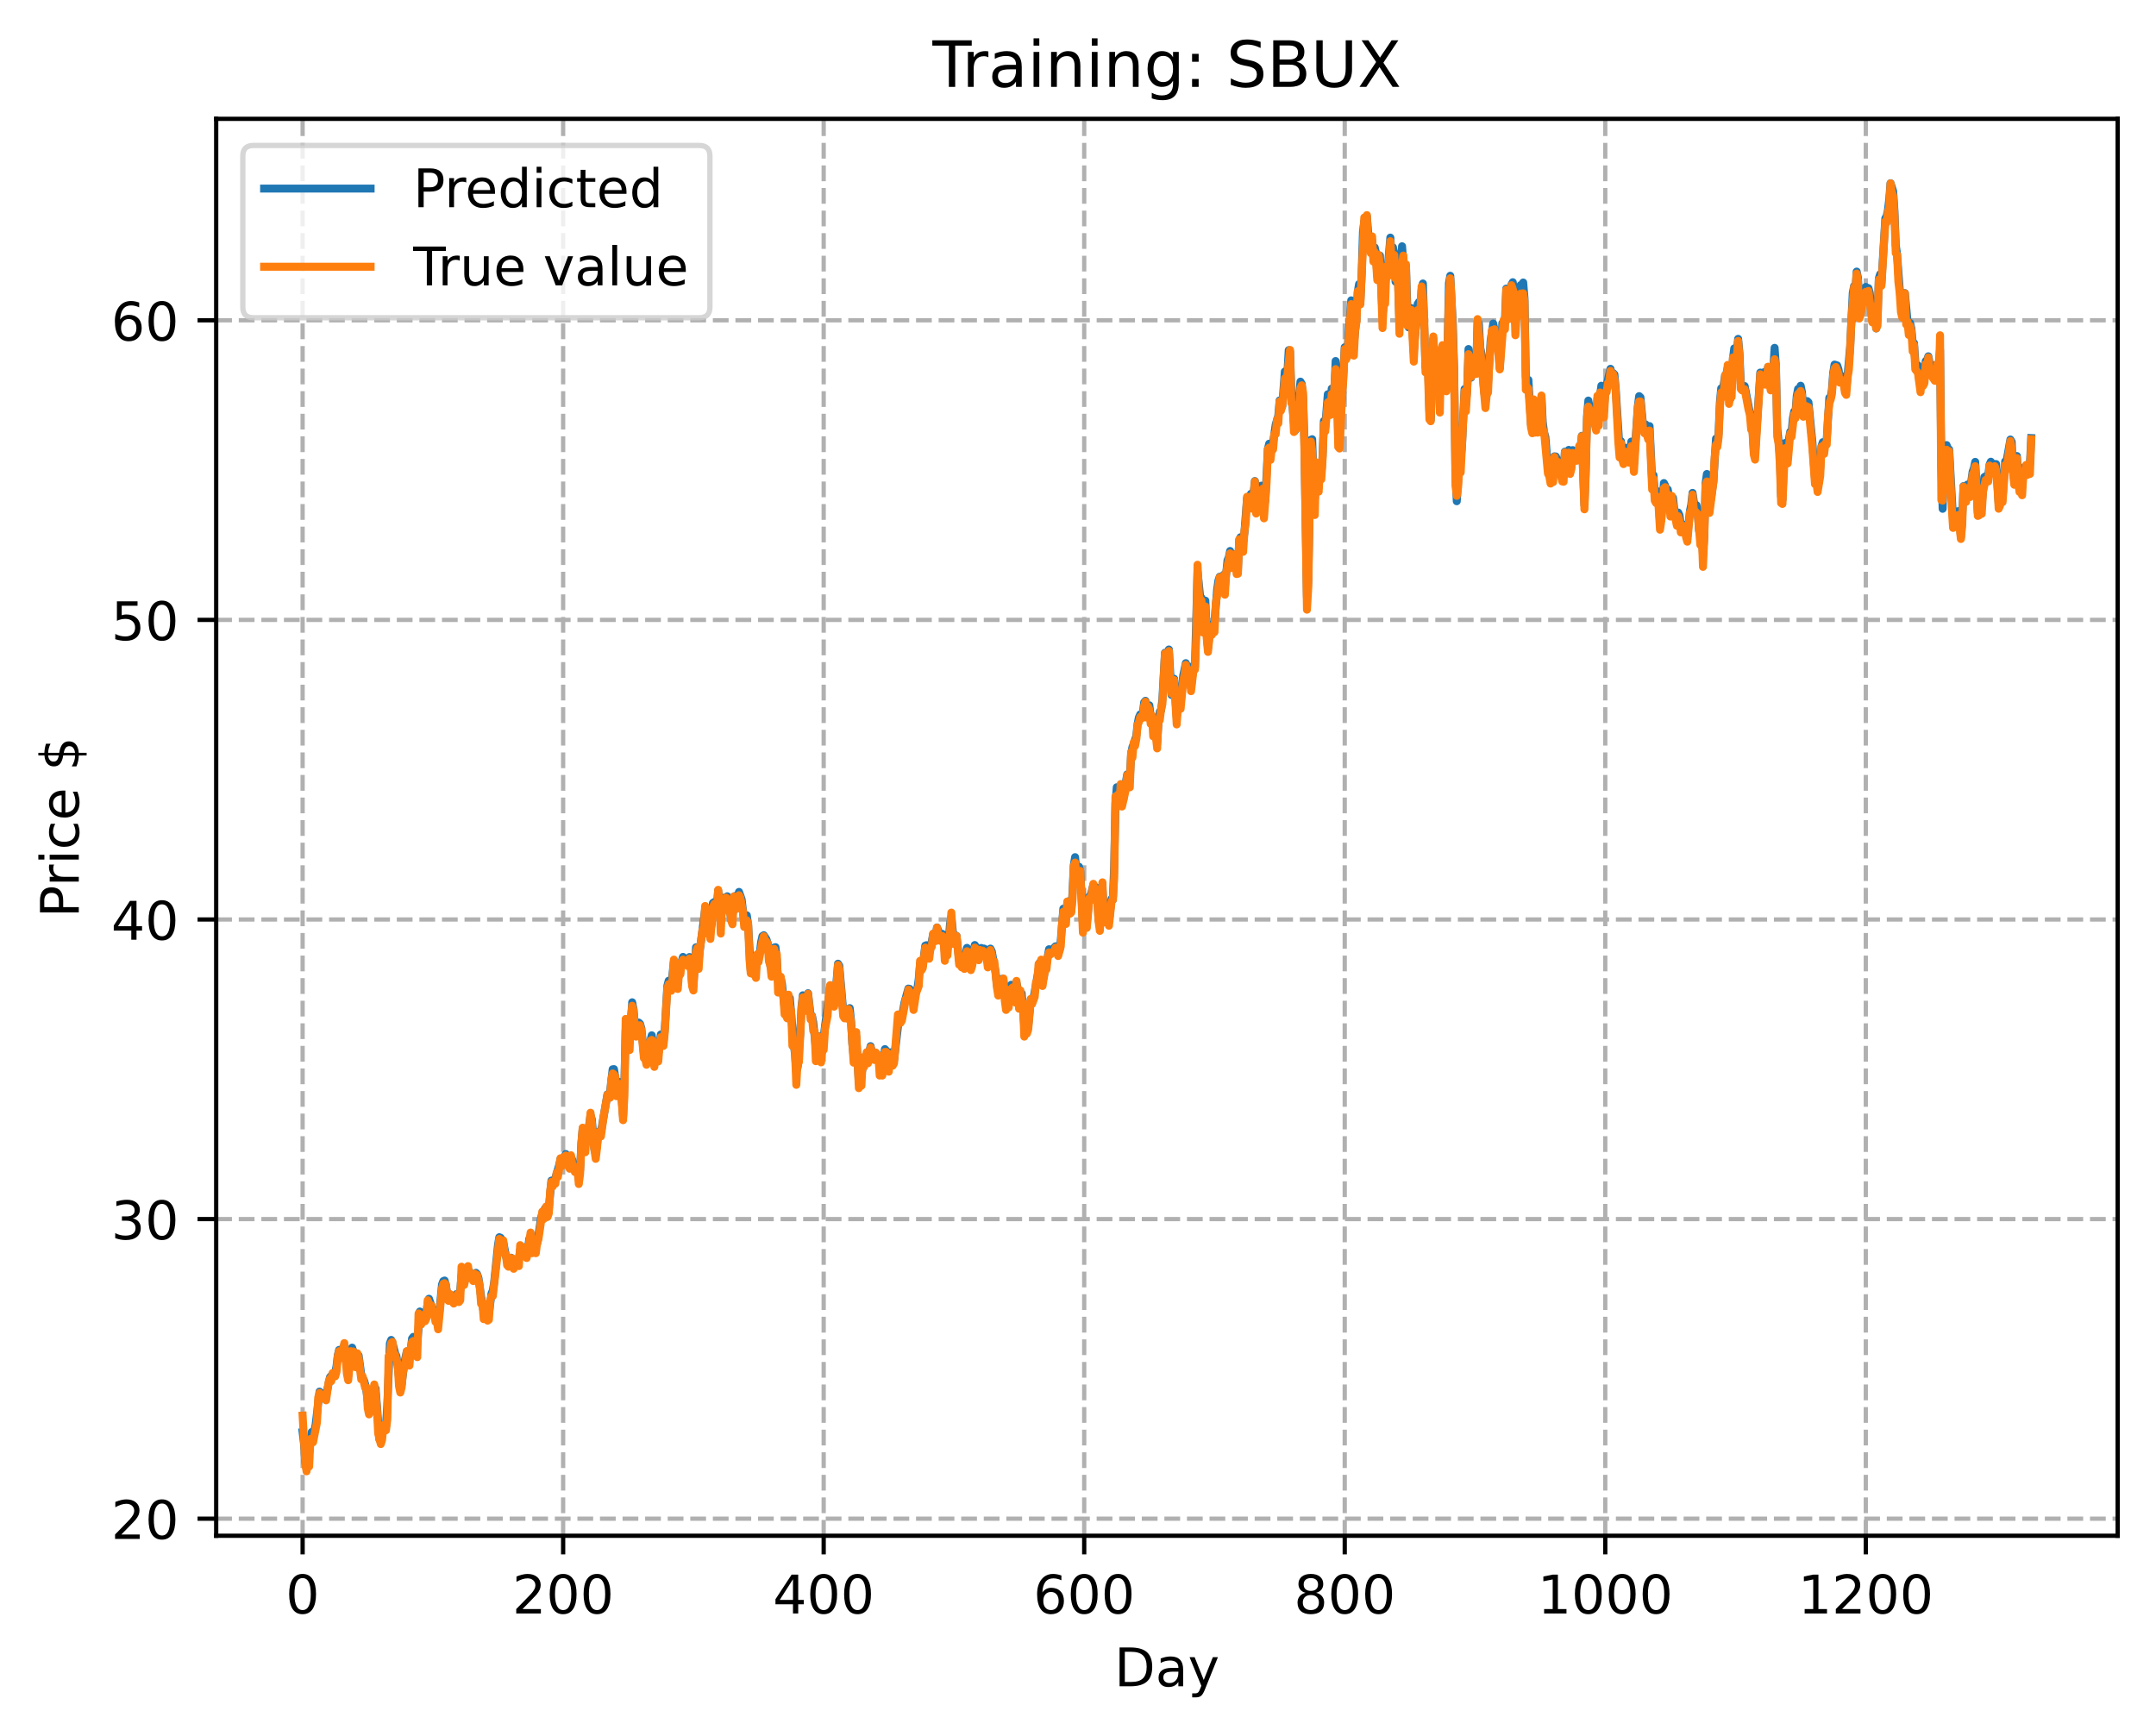 <?xml version="1.0" encoding="utf-8" standalone="no"?>
<!DOCTYPE svg PUBLIC "-//W3C//DTD SVG 1.1//EN"
  "http://www.w3.org/Graphics/SVG/1.1/DTD/svg11.dtd">
<!-- Created with matplotlib (https://matplotlib.org/) -->
<svg height="325.986pt" version="1.1" viewBox="0 0 404.923 325.986" width="404.923pt" xmlns="http://www.w3.org/2000/svg" xmlns:xlink="http://www.w3.org/1999/xlink">
 <defs>
  <style type="text/css">
*{stroke-linecap:butt;stroke-linejoin:round;}
  </style>
 </defs>
 <g id="figure_1">
  <g id="patch_1">
   <path d="M 0 325.986 
L 404.923 325.986 
L 404.923 0 
L 0 0 
z
" style="fill:#ffffff;"/>
  </g>
  <g id="axes_1">
   <g id="patch_2">
    <path d="M 40.603 288.43 
L 397.723 288.43 
L 397.723 22.318 
L 40.603 22.318 
z
" style="fill:#ffffff;"/>
   </g>
   <g id="matplotlib.axis_1">
    <g id="xtick_1">
     <g id="line2d_1">
      <path clip-path="url(#p4091ba75ca)" d="M 56.836 288.43 
L 56.836 22.318 
" style="fill:none;stroke:#b0b0b0;stroke-dasharray:2.96,1.28;stroke-dashoffset:0;stroke-width:0.8;"/>
     </g>
     <g id="line2d_2">
      <defs>
       <path d="M 0 0 
L 0 3.5 
" id="mee2a04c625" style="stroke:#000000;stroke-width:0.8;"/>
      </defs>
      <g>
       <use style="stroke:#000000;stroke-width:0.8;" x="56.836" xlink:href="#mee2a04c625" y="288.43"/>
      </g>
     </g>
     <g id="text_1">
      <!-- 0 -->
      <defs>
       <path d="M 31.781 66.406 
Q 24.172 66.406 20.328 58.906 
Q 16.5 51.422 16.5 36.375 
Q 16.5 21.391 20.328 13.891 
Q 24.172 6.391 31.781 6.391 
Q 39.453 6.391 43.281 13.891 
Q 47.125 21.391 47.125 36.375 
Q 47.125 51.422 43.281 58.906 
Q 39.453 66.406 31.781 66.406 
z
M 31.781 74.219 
Q 44.047 74.219 50.516 64.516 
Q 56.984 54.828 56.984 36.375 
Q 56.984 17.969 50.516 8.266 
Q 44.047 -1.422 31.781 -1.422 
Q 19.531 -1.422 13.062 8.266 
Q 6.594 17.969 6.594 36.375 
Q 6.594 54.828 13.062 64.516 
Q 19.531 74.219 31.781 74.219 
z
" id="DejaVuSans-48"/>
      </defs>
      <g transform="translate(53.655 303.029)scale(0.1 -0.1)">
       <use xlink:href="#DejaVuSans-48"/>
      </g>
     </g>
    </g>
    <g id="xtick_2">
     <g id="line2d_3">
      <path clip-path="url(#p4091ba75ca)" d="M 105.766 288.43 
L 105.766 22.318 
" style="fill:none;stroke:#b0b0b0;stroke-dasharray:2.96,1.28;stroke-dashoffset:0;stroke-width:0.8;"/>
     </g>
     <g id="line2d_4">
      <g>
       <use style="stroke:#000000;stroke-width:0.8;" x="105.766" xlink:href="#mee2a04c625" y="288.43"/>
      </g>
     </g>
     <g id="text_2">
      <!-- 200 -->
      <defs>
       <path d="M 19.188 8.297 
L 53.609 8.297 
L 53.609 0 
L 7.328 0 
L 7.328 8.297 
Q 12.938 14.109 22.625 23.891 
Q 32.328 33.688 34.812 36.531 
Q 39.547 41.844 41.422 45.531 
Q 43.312 49.219 43.312 52.781 
Q 43.312 58.594 39.234 62.25 
Q 35.156 65.922 28.609 65.922 
Q 23.969 65.922 18.812 64.312 
Q 13.672 62.703 7.812 59.422 
L 7.812 69.391 
Q 13.766 71.781 18.938 73 
Q 24.125 74.219 28.422 74.219 
Q 39.75 74.219 46.484 68.547 
Q 53.219 62.891 53.219 53.422 
Q 53.219 48.922 51.531 44.891 
Q 49.859 40.875 45.406 35.406 
Q 44.188 33.984 37.641 27.219 
Q 31.109 20.453 19.188 8.297 
z
" id="DejaVuSans-50"/>
      </defs>
      <g transform="translate(96.223 303.029)scale(0.1 -0.1)">
       <use xlink:href="#DejaVuSans-50"/>
       <use x="63.623" xlink:href="#DejaVuSans-48"/>
       <use x="127.246" xlink:href="#DejaVuSans-48"/>
      </g>
     </g>
    </g>
    <g id="xtick_3">
     <g id="line2d_5">
      <path clip-path="url(#p4091ba75ca)" d="M 154.697 288.43 
L 154.697 22.318 
" style="fill:none;stroke:#b0b0b0;stroke-dasharray:2.96,1.28;stroke-dashoffset:0;stroke-width:0.8;"/>
     </g>
     <g id="line2d_6">
      <g>
       <use style="stroke:#000000;stroke-width:0.8;" x="154.697" xlink:href="#mee2a04c625" y="288.43"/>
      </g>
     </g>
     <g id="text_3">
      <!-- 400 -->
      <defs>
       <path d="M 37.797 64.312 
L 12.891 25.391 
L 37.797 25.391 
z
M 35.203 72.906 
L 47.609 72.906 
L 47.609 25.391 
L 58.016 25.391 
L 58.016 17.188 
L 47.609 17.188 
L 47.609 0 
L 37.797 0 
L 37.797 17.188 
L 4.891 17.188 
L 4.891 26.703 
z
" id="DejaVuSans-52"/>
      </defs>
      <g transform="translate(145.153 303.029)scale(0.1 -0.1)">
       <use xlink:href="#DejaVuSans-52"/>
       <use x="63.623" xlink:href="#DejaVuSans-48"/>
       <use x="127.246" xlink:href="#DejaVuSans-48"/>
      </g>
     </g>
    </g>
    <g id="xtick_4">
     <g id="line2d_7">
      <path clip-path="url(#p4091ba75ca)" d="M 203.628 288.43 
L 203.628 22.318 
" style="fill:none;stroke:#b0b0b0;stroke-dasharray:2.96,1.28;stroke-dashoffset:0;stroke-width:0.8;"/>
     </g>
     <g id="line2d_8">
      <g>
       <use style="stroke:#000000;stroke-width:0.8;" x="203.628" xlink:href="#mee2a04c625" y="288.43"/>
      </g>
     </g>
     <g id="text_4">
      <!-- 600 -->
      <defs>
       <path d="M 33.016 40.375 
Q 26.375 40.375 22.484 35.828 
Q 18.609 31.297 18.609 23.391 
Q 18.609 15.531 22.484 10.953 
Q 26.375 6.391 33.016 6.391 
Q 39.656 6.391 43.531 10.953 
Q 47.406 15.531 47.406 23.391 
Q 47.406 31.297 43.531 35.828 
Q 39.656 40.375 33.016 40.375 
z
M 52.594 71.297 
L 52.594 62.312 
Q 48.875 64.062 45.094 64.984 
Q 41.312 65.922 37.594 65.922 
Q 27.828 65.922 22.672 59.328 
Q 17.531 52.734 16.797 39.406 
Q 19.672 43.656 24.016 45.922 
Q 28.375 48.188 33.594 48.188 
Q 44.578 48.188 50.953 41.516 
Q 57.328 34.859 57.328 23.391 
Q 57.328 12.156 50.688 5.359 
Q 44.047 -1.422 33.016 -1.422 
Q 20.359 -1.422 13.672 8.266 
Q 6.984 17.969 6.984 36.375 
Q 6.984 53.656 15.188 63.938 
Q 23.391 74.219 37.203 74.219 
Q 40.922 74.219 44.703 73.484 
Q 48.484 72.75 52.594 71.297 
z
" id="DejaVuSans-54"/>
      </defs>
      <g transform="translate(194.084 303.029)scale(0.1 -0.1)">
       <use xlink:href="#DejaVuSans-54"/>
       <use x="63.623" xlink:href="#DejaVuSans-48"/>
       <use x="127.246" xlink:href="#DejaVuSans-48"/>
      </g>
     </g>
    </g>
    <g id="xtick_5">
     <g id="line2d_9">
      <path clip-path="url(#p4091ba75ca)" d="M 252.558 288.43 
L 252.558 22.318 
" style="fill:none;stroke:#b0b0b0;stroke-dasharray:2.96,1.28;stroke-dashoffset:0;stroke-width:0.8;"/>
     </g>
     <g id="line2d_10">
      <g>
       <use style="stroke:#000000;stroke-width:0.8;" x="252.558" xlink:href="#mee2a04c625" y="288.43"/>
      </g>
     </g>
     <g id="text_5">
      <!-- 800 -->
      <defs>
       <path d="M 31.781 34.625 
Q 24.75 34.625 20.719 30.859 
Q 16.703 27.094 16.703 20.516 
Q 16.703 13.922 20.719 10.156 
Q 24.75 6.391 31.781 6.391 
Q 38.812 6.391 42.859 10.172 
Q 46.922 13.969 46.922 20.516 
Q 46.922 27.094 42.891 30.859 
Q 38.875 34.625 31.781 34.625 
z
M 21.922 38.812 
Q 15.578 40.375 12.031 44.719 
Q 8.5 49.078 8.5 55.328 
Q 8.5 64.062 14.719 69.141 
Q 20.953 74.219 31.781 74.219 
Q 42.672 74.219 48.875 69.141 
Q 55.078 64.062 55.078 55.328 
Q 55.078 49.078 51.531 44.719 
Q 48 40.375 41.703 38.812 
Q 48.828 37.156 52.797 32.312 
Q 56.781 27.484 56.781 20.516 
Q 56.781 9.906 50.312 4.234 
Q 43.844 -1.422 31.781 -1.422 
Q 19.734 -1.422 13.25 4.234 
Q 6.781 9.906 6.781 20.516 
Q 6.781 27.484 10.781 32.312 
Q 14.797 37.156 21.922 38.812 
z
M 18.312 54.391 
Q 18.312 48.734 21.844 45.562 
Q 25.391 42.391 31.781 42.391 
Q 38.141 42.391 41.719 45.562 
Q 45.312 48.734 45.312 54.391 
Q 45.312 60.062 41.719 63.234 
Q 38.141 66.406 31.781 66.406 
Q 25.391 66.406 21.844 63.234 
Q 18.312 60.062 18.312 54.391 
z
" id="DejaVuSans-56"/>
      </defs>
      <g transform="translate(243.015 303.029)scale(0.1 -0.1)">
       <use xlink:href="#DejaVuSans-56"/>
       <use x="63.623" xlink:href="#DejaVuSans-48"/>
       <use x="127.246" xlink:href="#DejaVuSans-48"/>
      </g>
     </g>
    </g>
    <g id="xtick_6">
     <g id="line2d_11">
      <path clip-path="url(#p4091ba75ca)" d="M 301.489 288.43 
L 301.489 22.318 
" style="fill:none;stroke:#b0b0b0;stroke-dasharray:2.96,1.28;stroke-dashoffset:0;stroke-width:0.8;"/>
     </g>
     <g id="line2d_12">
      <g>
       <use style="stroke:#000000;stroke-width:0.8;" x="301.489" xlink:href="#mee2a04c625" y="288.43"/>
      </g>
     </g>
     <g id="text_6">
      <!-- 1000 -->
      <defs>
       <path d="M 12.406 8.297 
L 28.516 8.297 
L 28.516 63.922 
L 10.984 60.406 
L 10.984 69.391 
L 28.422 72.906 
L 38.281 72.906 
L 38.281 8.297 
L 54.391 8.297 
L 54.391 0 
L 12.406 0 
z
" id="DejaVuSans-49"/>
      </defs>
      <g transform="translate(288.764 303.029)scale(0.1 -0.1)">
       <use xlink:href="#DejaVuSans-49"/>
       <use x="63.623" xlink:href="#DejaVuSans-48"/>
       <use x="127.246" xlink:href="#DejaVuSans-48"/>
       <use x="190.869" xlink:href="#DejaVuSans-48"/>
      </g>
     </g>
    </g>
    <g id="xtick_7">
     <g id="line2d_13">
      <path clip-path="url(#p4091ba75ca)" d="M 350.419 288.43 
L 350.419 22.318 
" style="fill:none;stroke:#b0b0b0;stroke-dasharray:2.96,1.28;stroke-dashoffset:0;stroke-width:0.8;"/>
     </g>
     <g id="line2d_14">
      <g>
       <use style="stroke:#000000;stroke-width:0.8;" x="350.419" xlink:href="#mee2a04c625" y="288.43"/>
      </g>
     </g>
     <g id="text_7">
      <!-- 1200 -->
      <g transform="translate(337.694 303.029)scale(0.1 -0.1)">
       <use xlink:href="#DejaVuSans-49"/>
       <use x="63.623" xlink:href="#DejaVuSans-50"/>
       <use x="127.246" xlink:href="#DejaVuSans-48"/>
       <use x="190.869" xlink:href="#DejaVuSans-48"/>
      </g>
     </g>
    </g>
    <g id="text_8">
     <!-- Day -->
     <defs>
      <path d="M 19.672 64.797 
L 19.672 8.109 
L 31.594 8.109 
Q 46.688 8.109 53.688 14.938 
Q 60.688 21.781 60.688 36.531 
Q 60.688 51.172 53.688 57.984 
Q 46.688 64.797 31.594 64.797 
z
M 9.812 72.906 
L 30.078 72.906 
Q 51.266 72.906 61.172 64.094 
Q 71.094 55.281 71.094 36.531 
Q 71.094 17.672 61.125 8.828 
Q 51.172 0 30.078 0 
L 9.812 0 
z
" id="DejaVuSans-68"/>
      <path d="M 34.281 27.484 
Q 23.391 27.484 19.188 25 
Q 14.984 22.516 14.984 16.5 
Q 14.984 11.719 18.141 8.906 
Q 21.297 6.109 26.703 6.109 
Q 34.188 6.109 38.703 11.406 
Q 43.219 16.703 43.219 25.484 
L 43.219 27.484 
z
M 52.203 31.203 
L 52.203 0 
L 43.219 0 
L 43.219 8.297 
Q 40.141 3.328 35.547 0.953 
Q 30.953 -1.422 24.312 -1.422 
Q 15.922 -1.422 10.953 3.297 
Q 6 8.016 6 15.922 
Q 6 25.141 12.172 29.828 
Q 18.359 34.516 30.609 34.516 
L 43.219 34.516 
L 43.219 35.406 
Q 43.219 41.609 39.141 45 
Q 35.062 48.391 27.688 48.391 
Q 23 48.391 18.547 47.266 
Q 14.109 46.141 10.016 43.891 
L 10.016 52.203 
Q 14.938 54.109 19.578 55.047 
Q 24.219 56 28.609 56 
Q 40.484 56 46.344 49.844 
Q 52.203 43.703 52.203 31.203 
z
" id="DejaVuSans-97"/>
      <path d="M 32.172 -5.078 
Q 28.375 -14.844 24.75 -17.812 
Q 21.141 -20.797 15.094 -20.797 
L 7.906 -20.797 
L 7.906 -13.281 
L 13.188 -13.281 
Q 16.891 -13.281 18.938 -11.516 
Q 21 -9.766 23.484 -3.219 
L 25.094 0.875 
L 2.984 54.688 
L 12.5 54.688 
L 29.594 11.922 
L 46.688 54.688 
L 56.203 54.688 
z
" id="DejaVuSans-121"/>
     </defs>
     <g transform="translate(209.29 316.707)scale(0.1 -0.1)">
      <use xlink:href="#DejaVuSans-68"/>
      <use x="77.002" xlink:href="#DejaVuSans-97"/>
      <use x="138.281" xlink:href="#DejaVuSans-121"/>
     </g>
    </g>
   </g>
   <g id="matplotlib.axis_2">
    <g id="ytick_1">
     <g id="line2d_15">
      <path clip-path="url(#p4091ba75ca)" d="M 40.603 285.224 
L 397.723 285.224 
" style="fill:none;stroke:#b0b0b0;stroke-dasharray:2.96,1.28;stroke-dashoffset:0;stroke-width:0.8;"/>
     </g>
     <g id="line2d_16">
      <defs>
       <path d="M 0 0 
L -3.5 0 
" id="ma627f87e82" style="stroke:#000000;stroke-width:0.8;"/>
      </defs>
      <g>
       <use style="stroke:#000000;stroke-width:0.8;" x="40.603" xlink:href="#ma627f87e82" y="285.224"/>
      </g>
     </g>
     <g id="text_9">
      <!-- 20 -->
      <g transform="translate(20.878 289.024)scale(0.1 -0.1)">
       <use xlink:href="#DejaVuSans-50"/>
       <use x="63.623" xlink:href="#DejaVuSans-48"/>
      </g>
     </g>
    </g>
    <g id="ytick_2">
     <g id="line2d_17">
      <path clip-path="url(#p4091ba75ca)" d="M 40.603 228.957 
L 397.723 228.957 
" style="fill:none;stroke:#b0b0b0;stroke-dasharray:2.96,1.28;stroke-dashoffset:0;stroke-width:0.8;"/>
     </g>
     <g id="line2d_18">
      <g>
       <use style="stroke:#000000;stroke-width:0.8;" x="40.603" xlink:href="#ma627f87e82" y="228.957"/>
      </g>
     </g>
     <g id="text_10">
      <!-- 30 -->
      <defs>
       <path d="M 40.578 39.312 
Q 47.656 37.797 51.625 33 
Q 55.609 28.219 55.609 21.188 
Q 55.609 10.406 48.188 4.484 
Q 40.766 -1.422 27.094 -1.422 
Q 22.516 -1.422 17.656 -0.516 
Q 12.797 0.391 7.625 2.203 
L 7.625 11.719 
Q 11.719 9.328 16.594 8.109 
Q 21.484 6.891 26.812 6.891 
Q 36.078 6.891 40.938 10.547 
Q 45.797 14.203 45.797 21.188 
Q 45.797 27.641 41.281 31.266 
Q 36.766 34.906 28.719 34.906 
L 20.219 34.906 
L 20.219 43.016 
L 29.109 43.016 
Q 36.375 43.016 40.234 45.922 
Q 44.094 48.828 44.094 54.297 
Q 44.094 59.906 40.109 62.906 
Q 36.141 65.922 28.719 65.922 
Q 24.656 65.922 20.016 65.031 
Q 15.375 64.156 9.812 62.312 
L 9.812 71.094 
Q 15.438 72.656 20.344 73.438 
Q 25.25 74.219 29.594 74.219 
Q 40.828 74.219 47.359 69.109 
Q 53.906 64.016 53.906 55.328 
Q 53.906 49.266 50.438 45.094 
Q 46.969 40.922 40.578 39.312 
z
" id="DejaVuSans-51"/>
      </defs>
      <g transform="translate(20.878 232.756)scale(0.1 -0.1)">
       <use xlink:href="#DejaVuSans-51"/>
       <use x="63.623" xlink:href="#DejaVuSans-48"/>
      </g>
     </g>
    </g>
    <g id="ytick_3">
     <g id="line2d_19">
      <path clip-path="url(#p4091ba75ca)" d="M 40.603 172.689 
L 397.723 172.689 
" style="fill:none;stroke:#b0b0b0;stroke-dasharray:2.96,1.28;stroke-dashoffset:0;stroke-width:0.8;"/>
     </g>
     <g id="line2d_20">
      <g>
       <use style="stroke:#000000;stroke-width:0.8;" x="40.603" xlink:href="#ma627f87e82" y="172.689"/>
      </g>
     </g>
     <g id="text_11">
      <!-- 40 -->
      <g transform="translate(20.878 176.489)scale(0.1 -0.1)">
       <use xlink:href="#DejaVuSans-52"/>
       <use x="63.623" xlink:href="#DejaVuSans-48"/>
      </g>
     </g>
    </g>
    <g id="ytick_4">
     <g id="line2d_21">
      <path clip-path="url(#p4091ba75ca)" d="M 40.603 116.422 
L 397.723 116.422 
" style="fill:none;stroke:#b0b0b0;stroke-dasharray:2.96,1.28;stroke-dashoffset:0;stroke-width:0.8;"/>
     </g>
     <g id="line2d_22">
      <g>
       <use style="stroke:#000000;stroke-width:0.8;" x="40.603" xlink:href="#ma627f87e82" y="116.422"/>
      </g>
     </g>
     <g id="text_12">
      <!-- 50 -->
      <defs>
       <path d="M 10.797 72.906 
L 49.516 72.906 
L 49.516 64.594 
L 19.828 64.594 
L 19.828 46.734 
Q 21.969 47.469 24.109 47.828 
Q 26.266 48.188 28.422 48.188 
Q 40.625 48.188 47.75 41.5 
Q 54.891 34.812 54.891 23.391 
Q 54.891 11.625 47.562 5.094 
Q 40.234 -1.422 26.906 -1.422 
Q 22.312 -1.422 17.547 -0.641 
Q 12.797 0.141 7.719 1.703 
L 7.719 11.625 
Q 12.109 9.234 16.797 8.062 
Q 21.484 6.891 26.703 6.891 
Q 35.156 6.891 40.078 11.328 
Q 45.016 15.766 45.016 23.391 
Q 45.016 31 40.078 35.438 
Q 35.156 39.891 26.703 39.891 
Q 22.75 39.891 18.812 39.016 
Q 14.891 38.141 10.797 36.281 
z
" id="DejaVuSans-53"/>
      </defs>
      <g transform="translate(20.878 120.221)scale(0.1 -0.1)">
       <use xlink:href="#DejaVuSans-53"/>
       <use x="63.623" xlink:href="#DejaVuSans-48"/>
      </g>
     </g>
    </g>
    <g id="ytick_5">
     <g id="line2d_23">
      <path clip-path="url(#p4091ba75ca)" d="M 40.603 60.155 
L 397.723 60.155 
" style="fill:none;stroke:#b0b0b0;stroke-dasharray:2.96,1.28;stroke-dashoffset:0;stroke-width:0.8;"/>
     </g>
     <g id="line2d_24">
      <g>
       <use style="stroke:#000000;stroke-width:0.8;" x="40.603" xlink:href="#ma627f87e82" y="60.155"/>
      </g>
     </g>
     <g id="text_13">
      <!-- 60 -->
      <g transform="translate(20.878 63.954)scale(0.1 -0.1)">
       <use xlink:href="#DejaVuSans-54"/>
       <use x="63.623" xlink:href="#DejaVuSans-48"/>
      </g>
     </g>
    </g>
    <g id="text_14">
     <!-- Price $ -->
     <defs>
      <path d="M 19.672 64.797 
L 19.672 37.406 
L 32.078 37.406 
Q 38.969 37.406 42.719 40.969 
Q 46.484 44.531 46.484 51.125 
Q 46.484 57.672 42.719 61.234 
Q 38.969 64.797 32.078 64.797 
z
M 9.812 72.906 
L 32.078 72.906 
Q 44.344 72.906 50.609 67.359 
Q 56.891 61.812 56.891 51.125 
Q 56.891 40.328 50.609 34.812 
Q 44.344 29.297 32.078 29.297 
L 19.672 29.297 
L 19.672 0 
L 9.812 0 
z
" id="DejaVuSans-80"/>
      <path d="M 41.109 46.297 
Q 39.594 47.172 37.812 47.578 
Q 36.031 48 33.891 48 
Q 26.266 48 22.188 43.047 
Q 18.109 38.094 18.109 28.812 
L 18.109 0 
L 9.078 0 
L 9.078 54.688 
L 18.109 54.688 
L 18.109 46.188 
Q 20.953 51.172 25.484 53.578 
Q 30.031 56 36.531 56 
Q 37.453 56 38.578 55.875 
Q 39.703 55.766 41.062 55.516 
z
" id="DejaVuSans-114"/>
      <path d="M 9.422 54.688 
L 18.406 54.688 
L 18.406 0 
L 9.422 0 
z
M 9.422 75.984 
L 18.406 75.984 
L 18.406 64.594 
L 9.422 64.594 
z
" id="DejaVuSans-105"/>
      <path d="M 48.781 52.594 
L 48.781 44.188 
Q 44.969 46.297 41.141 47.344 
Q 37.312 48.391 33.406 48.391 
Q 24.656 48.391 19.812 42.844 
Q 14.984 37.312 14.984 27.297 
Q 14.984 17.281 19.812 11.734 
Q 24.656 6.203 33.406 6.203 
Q 37.312 6.203 41.141 7.25 
Q 44.969 8.297 48.781 10.406 
L 48.781 2.094 
Q 45.016 0.344 40.984 -0.531 
Q 36.969 -1.422 32.422 -1.422 
Q 20.062 -1.422 12.781 6.344 
Q 5.516 14.109 5.516 27.297 
Q 5.516 40.672 12.859 48.328 
Q 20.219 56 33.016 56 
Q 37.156 56 41.109 55.141 
Q 45.062 54.297 48.781 52.594 
z
" id="DejaVuSans-99"/>
      <path d="M 56.203 29.594 
L 56.203 25.203 
L 14.891 25.203 
Q 15.484 15.922 20.484 11.062 
Q 25.484 6.203 34.422 6.203 
Q 39.594 6.203 44.453 7.469 
Q 49.312 8.734 54.109 11.281 
L 54.109 2.781 
Q 49.266 0.734 44.188 -0.344 
Q 39.109 -1.422 33.891 -1.422 
Q 20.797 -1.422 13.156 6.188 
Q 5.516 13.812 5.516 26.812 
Q 5.516 40.234 12.766 48.109 
Q 20.016 56 32.328 56 
Q 43.359 56 49.781 48.891 
Q 56.203 41.797 56.203 29.594 
z
M 47.219 32.234 
Q 47.125 39.594 43.094 43.984 
Q 39.062 48.391 32.422 48.391 
Q 24.906 48.391 20.391 44.141 
Q 15.875 39.891 15.188 32.172 
z
" id="DejaVuSans-101"/>
      <path id="DejaVuSans-32"/>
      <path d="M 33.797 -14.703 
L 28.906 -14.703 
L 28.859 0 
Q 23.734 0.094 18.609 1.188 
Q 13.484 2.297 8.297 4.5 
L 8.297 13.281 
Q 13.281 10.156 18.375 8.562 
Q 23.484 6.984 28.906 6.938 
L 28.906 29.203 
Q 18.109 30.953 13.203 35.156 
Q 8.297 39.359 8.297 46.688 
Q 8.297 54.641 13.625 59.219 
Q 18.953 63.812 28.906 64.5 
L 28.906 75.984 
L 33.797 75.984 
L 33.797 64.656 
Q 38.328 64.453 42.578 63.688 
Q 46.828 62.938 50.875 61.625 
L 50.875 53.078 
Q 46.828 55.125 42.547 56.25 
Q 38.281 57.375 33.797 57.562 
L 33.797 36.719 
Q 44.875 35.016 50.094 30.609 
Q 55.328 26.219 55.328 18.609 
Q 55.328 10.359 49.781 5.594 
Q 44.234 0.828 33.797 0.094 
z
M 28.906 37.594 
L 28.906 57.625 
Q 23.25 56.984 20.266 54.391 
Q 17.281 51.812 17.281 47.516 
Q 17.281 43.312 20.031 40.969 
Q 22.797 38.625 28.906 37.594 
z
M 33.797 28.219 
L 33.797 7.078 
Q 39.984 7.906 43.141 10.594 
Q 46.297 13.281 46.297 17.672 
Q 46.297 21.969 43.281 24.5 
Q 40.281 27.047 33.797 28.219 
z
" id="DejaVuSans-36"/>
     </defs>
     <g transform="translate(14.798 172.342)rotate(-90)scale(0.1 -0.1)">
      <use xlink:href="#DejaVuSans-80"/>
      <use x="58.553" xlink:href="#DejaVuSans-114"/>
      <use x="99.666" xlink:href="#DejaVuSans-105"/>
      <use x="127.449" xlink:href="#DejaVuSans-99"/>
      <use x="182.43" xlink:href="#DejaVuSans-101"/>
      <use x="243.953" xlink:href="#DejaVuSans-32"/>
      <use x="275.74" xlink:href="#DejaVuSans-36"/>
     </g>
    </g>
   </g>
   <g id="line2d_25">
    <path clip-path="url(#p4091ba75ca)" d="M 56.836 268.97 
L 57.081 270.968 
L 57.325 274.42 
L 57.57 275.8 
L 57.814 274.698 
L 58.548 268.954 
L 58.793 268.997 
L 59.038 268.781 
L 59.282 267.55 
L 60.016 261.357 
L 60.261 261.584 
L 60.506 262.23 
L 60.75 262.424 
L 60.995 262.404 
L 61.24 262.085 
L 61.974 258.661 
L 62.708 257.82 
L 62.952 257.801 
L 63.197 256.629 
L 63.441 254.549 
L 63.686 253.536 
L 63.931 254.105 
L 64.175 254.268 
L 64.42 253.132 
L 64.665 252.682 
L 65.399 258.362 
L 66.133 253.102 
L 66.867 255.475 
L 67.111 254.629 
L 67.356 254.598 
L 67.845 258.169 
L 68.09 258.866 
L 68.335 259.173 
L 68.579 259.97 
L 68.824 261.252 
L 69.313 264.995 
L 69.558 265.158 
L 69.802 264.234 
L 70.292 260.451 
L 70.536 260.756 
L 71.27 270.392 
L 71.515 270.467 
L 72.004 268.15 
L 72.249 268.196 
L 72.494 267.844 
L 72.738 263.934 
L 73.228 252.288 
L 73.472 251.657 
L 73.717 252.255 
L 74.206 254.143 
L 74.451 254.69 
L 74.696 256.499 
L 75.185 260.994 
L 75.429 260.046 
L 75.919 256.042 
L 76.408 253.798 
L 76.653 254.195 
L 76.897 254.829 
L 77.142 253.491 
L 77.387 251.402 
L 77.631 251.083 
L 78.121 253.556 
L 78.365 252.409 
L 78.855 246.32 
L 79.099 247.461 
L 79.344 247.881 
L 79.589 247.206 
L 79.833 247.136 
L 80.078 246.571 
L 80.323 244.754 
L 80.567 243.924 
L 81.79 247.483 
L 82.035 248.315 
L 82.28 248.341 
L 82.524 246.399 
L 83.014 241.256 
L 83.258 240.61 
L 83.503 240.502 
L 83.748 241.391 
L 83.992 243.025 
L 84.237 243.69 
L 84.482 243.135 
L 84.726 243.296 
L 84.971 244.197 
L 85.216 244.411 
L 85.705 243.053 
L 85.95 243.253 
L 86.194 243.753 
L 86.439 242.404 
L 86.684 239.436 
L 86.928 238.965 
L 87.173 240.569 
L 87.417 240.328 
L 87.662 238.969 
L 87.907 238.327 
L 88.641 239.802 
L 88.885 239.752 
L 89.375 239.05 
L 89.619 239.309 
L 89.864 240.055 
L 90.353 243.525 
L 90.843 246.398 
L 91.087 246.701 
L 91.332 246.257 
L 91.577 246.793 
L 91.821 246.786 
L 92.311 242.922 
L 92.555 242.389 
L 92.8 240.923 
L 93.534 233.798 
L 93.778 232.365 
L 94.023 232.472 
L 94.512 233.277 
L 95.002 235.781 
L 95.246 236.874 
L 95.491 237.14 
L 95.736 236.431 
L 95.98 236.216 
L 96.47 237.076 
L 96.714 237.21 
L 97.204 237.203 
L 97.448 236.427 
L 97.693 234.798 
L 97.938 234.137 
L 98.182 234.32 
L 98.427 234.25 
L 98.672 234.606 
L 98.916 235.209 
L 99.161 234.566 
L 99.405 232.665 
L 99.65 232.127 
L 99.895 233.357 
L 100.139 233.722 
L 100.384 233.594 
L 100.629 234.229 
L 100.873 233.596 
L 101.607 228.774 
L 101.852 227.891 
L 102.097 227.6 
L 102.341 227.001 
L 102.586 226.721 
L 102.831 227.642 
L 103.075 226.954 
L 103.565 221.732 
L 103.809 222.014 
L 104.054 222.108 
L 105.032 218.776 
L 105.277 217.625 
L 105.522 217.786 
L 105.766 217.732 
L 106.256 216.735 
L 106.5 217.122 
L 106.745 218.334 
L 106.99 218.393 
L 107.234 217.32 
L 107.479 217.837 
L 107.724 219.235 
L 107.968 219.273 
L 108.213 218.834 
L 108.458 219.811 
L 108.702 221.465 
L 108.947 219.711 
L 109.192 214.668 
L 109.436 211.983 
L 109.926 214.619 
L 110.415 211.964 
L 110.66 211.214 
L 110.904 209.444 
L 111.149 210.227 
L 111.638 215.913 
L 111.883 216.566 
L 112.127 215.045 
L 112.372 212.759 
L 112.617 212.423 
L 112.861 212.647 
L 114.085 205.53 
L 114.329 205.565 
L 114.574 205.146 
L 115.063 200.822 
L 115.308 200.791 
L 115.553 202.275 
L 115.797 204.795 
L 116.042 205.185 
L 116.287 203.209 
L 116.531 203.349 
L 117.02 209.691 
L 117.265 203.588 
L 117.51 193.455 
L 117.754 191.885 
L 117.999 195.83 
L 118.244 195.527 
L 118.733 188.244 
L 118.978 189.566 
L 119.222 192.353 
L 119.467 193.561 
L 119.956 192.049 
L 120.201 192.271 
L 120.446 193.097 
L 120.935 197.865 
L 121.18 198.738 
L 121.424 198.996 
L 121.669 198.956 
L 121.914 197.734 
L 122.158 195.447 
L 122.403 194.446 
L 122.892 198.412 
L 123.137 198.172 
L 123.381 197.489 
L 123.626 198.196 
L 124.115 194.276 
L 124.605 195.652 
L 124.849 193.368 
L 125.339 185.143 
L 125.583 184.192 
L 125.828 184.888 
L 126.073 185.183 
L 126.562 180.571 
L 126.807 181.751 
L 127.051 183.867 
L 127.296 184.152 
L 128.03 180.552 
L 128.275 179.72 
L 128.519 180.122 
L 129.008 180.39 
L 129.253 180.547 
L 129.498 179.742 
L 129.742 181.048 
L 129.987 184.688 
L 130.232 185.059 
L 130.721 177.917 
L 130.966 178.751 
L 131.21 180.207 
L 132.434 170.795 
L 132.678 171.93 
L 132.923 173.887 
L 133.168 173.664 
L 133.412 174.753 
L 133.657 173.56 
L 133.902 169.585 
L 134.146 169.415 
L 134.391 171.339 
L 134.636 170.098 
L 134.88 167.269 
L 135.125 169.541 
L 135.369 172.96 
L 135.859 168.596 
L 136.103 169.982 
L 136.348 168.836 
L 136.593 168.336 
L 136.837 169.04 
L 137.327 172.726 
L 137.571 172.119 
L 137.816 168.745 
L 138.061 168.278 
L 138.305 169.684 
L 138.795 167.511 
L 139.284 168.887 
L 139.773 173.088 
L 140.018 173.116 
L 140.263 171.908 
L 140.507 173.696 
L 140.996 182.232 
L 141.241 182.123 
L 141.486 182.263 
L 141.73 182.758 
L 141.975 182.022 
L 142.22 179.913 
L 142.709 178.923 
L 142.954 176.903 
L 143.198 175.812 
L 143.443 175.652 
L 143.932 176.386 
L 144.177 177.147 
L 144.666 181.285 
L 144.911 181.942 
L 145.156 180.38 
L 145.4 177.957 
L 145.645 177.891 
L 145.89 180.157 
L 146.134 184.259 
L 146.379 185.311 
L 146.624 183.628 
L 146.868 184.815 
L 147.357 189.269 
L 147.602 190.555 
L 147.847 189.54 
L 148.091 187.198 
L 148.336 187.45 
L 149.07 195.979 
L 149.315 198.001 
L 149.559 201.244 
L 149.804 200.43 
L 150.293 194.171 
L 150.538 189.05 
L 150.783 186.927 
L 151.272 188.757 
L 151.517 187.194 
L 151.761 186.538 
L 152.251 190.815 
L 152.495 190.772 
L 152.74 192.01 
L 153.229 196.938 
L 153.718 194.607 
L 153.963 197.175 
L 154.208 198.52 
L 155.92 185.183 
L 156.41 188.6 
L 156.654 188.303 
L 156.899 186.957 
L 157.388 180.994 
L 157.633 181.394 
L 158.367 189.934 
L 158.612 190.5 
L 158.856 190.242 
L 159.101 190.327 
L 159.345 189.602 
L 159.59 189.338 
L 159.835 191.76 
L 160.079 196.066 
L 160.324 198.347 
L 160.813 194.689 
L 161.303 203.451 
L 161.547 203.305 
L 162.281 199.014 
L 162.526 198.912 
L 162.771 198.081 
L 163.015 198.306 
L 163.26 197.638 
L 163.505 196.483 
L 163.994 198.606 
L 164.239 198.397 
L 164.483 197.808 
L 164.728 198.002 
L 164.972 198.776 
L 165.462 201.635 
L 165.706 201.148 
L 166.196 197.039 
L 166.44 197.31 
L 166.685 199.718 
L 166.93 200.243 
L 167.174 198.144 
L 167.419 197.62 
L 167.664 199.244 
L 167.908 199.173 
L 168.887 190.747 
L 169.132 191.757 
L 169.376 191.076 
L 169.866 188.32 
L 170.6 185.671 
L 170.844 185.723 
L 171.333 187.667 
L 171.578 188.253 
L 171.823 187.41 
L 172.067 186.002 
L 172.312 185.576 
L 172.557 183.805 
L 172.801 180.974 
L 173.046 180.962 
L 173.291 181.464 
L 173.78 177.598 
L 174.025 177.518 
L 174.514 179.035 
L 174.759 178.163 
L 175.248 175.478 
L 175.493 175.72 
L 175.737 175.648 
L 175.982 174.188 
L 176.227 174.831 
L 176.471 176.342 
L 176.716 176.005 
L 176.96 175.38 
L 177.205 176.513 
L 177.45 178.78 
L 177.694 178.888 
L 177.939 178.103 
L 178.184 176.533 
L 178.428 173.506 
L 178.673 172.154 
L 179.162 176.967 
L 179.407 175.649 
L 179.652 175.779 
L 180.141 180.345 
L 180.386 179.826 
L 180.63 180.275 
L 180.875 180.962 
L 181.12 180.686 
L 181.609 178.02 
L 181.854 178.387 
L 182.343 181.392 
L 182.588 180.93 
L 183.077 177.489 
L 183.321 177.857 
L 183.566 179.225 
L 183.811 179.396 
L 184.055 178.242 
L 184.3 178.043 
L 184.545 178.362 
L 184.789 178.145 
L 185.034 178.272 
L 185.523 180.746 
L 185.768 179.861 
L 186.013 178.162 
L 186.257 178.629 
L 186.991 182.606 
L 187.236 184.985 
L 187.481 186.092 
L 187.725 186.118 
L 188.215 183.85 
L 188.459 184.153 
L 188.704 186.945 
L 188.948 188.244 
L 189.193 186.964 
L 189.438 187.351 
L 189.682 186.777 
L 189.927 184.954 
L 190.172 185.647 
L 190.416 187.35 
L 190.661 186.834 
L 190.906 184.587 
L 191.15 185.713 
L 191.395 187.946 
L 191.64 186.687 
L 191.884 186.565 
L 192.374 192.508 
L 192.618 193.524 
L 193.108 192.835 
L 193.597 187.702 
L 194.086 187.614 
L 195.309 180.757 
L 195.554 181.364 
L 195.799 183.329 
L 196.043 183.556 
L 196.288 181.691 
L 196.533 181.019 
L 197.022 178.276 
L 197.511 178.494 
L 198.245 177.726 
L 198.49 178.078 
L 198.735 178.756 
L 198.979 178.558 
L 199.224 176.665 
L 199.713 170.658 
L 199.958 171.94 
L 200.203 172.352 
L 200.447 169.796 
L 200.692 169.289 
L 200.936 171.188 
L 201.181 171.122 
L 201.426 167.804 
L 201.67 162.526 
L 201.915 160.983 
L 202.16 163.556 
L 202.404 164.449 
L 202.649 162.779 
L 202.894 163.681 
L 203.383 173.584 
L 203.628 171.852 
L 203.872 171.932 
L 204.117 173.359 
L 204.606 168.373 
L 204.851 168.102 
L 205.34 166.223 
L 205.585 166.881 
L 205.83 166.64 
L 206.074 168.181 
L 206.319 172.803 
L 206.563 173.58 
L 206.808 168.433 
L 207.053 166.603 
L 207.297 171.168 
L 207.542 171.807 
L 207.787 169.563 
L 208.276 173.153 
L 208.765 168.814 
L 209.01 168.978 
L 209.255 162.684 
L 209.499 150.922 
L 209.744 147.856 
L 209.989 150.07 
L 210.233 149.218 
L 210.478 147.91 
L 210.723 149.462 
L 210.967 150.208 
L 211.457 146.88 
L 211.701 145.436 
L 211.946 146.526 
L 212.191 146.279 
L 212.435 141.814 
L 212.68 140.313 
L 212.924 139.762 
L 213.414 138.22 
L 213.658 135.919 
L 213.903 134.732 
L 214.148 134.177 
L 214.392 134.161 
L 214.637 133.989 
L 214.882 131.922 
L 215.126 131.621 
L 215.371 133.398 
L 215.616 132.497 
L 215.86 132.464 
L 216.105 134.513 
L 216.35 135.053 
L 216.594 136.213 
L 216.839 136.192 
L 217.328 139.447 
L 217.573 135.635 
L 217.818 133.661 
L 218.062 133.422 
L 218.307 131.397 
L 218.796 122.594 
L 219.041 123.055 
L 219.285 122.971 
L 219.53 121.984 
L 220.019 130.516 
L 220.509 127.476 
L 220.998 134.678 
L 221.243 132.045 
L 221.487 131.028 
L 221.732 132.054 
L 222.221 126.883 
L 222.711 124.55 
L 223.2 125.869 
L 223.445 126.903 
L 223.689 129.081 
L 224.179 124.952 
L 224.423 125.373 
L 224.912 107.354 
L 225.402 112.065 
L 225.646 112.27 
L 225.891 117.296 
L 226.38 112.808 
L 226.625 118.839 
L 226.87 121.727 
L 227.359 117.379 
L 227.604 117.951 
L 227.848 117.98 
L 228.093 116.9 
L 228.582 110.809 
L 228.827 109.067 
L 229.072 108.319 
L 229.316 109.798 
L 229.561 108.352 
L 229.806 107.972 
L 230.05 110.192 
L 230.539 105.232 
L 230.784 104.684 
L 231.029 103.482 
L 231.273 104.965 
L 231.518 105.249 
L 232.007 104.075 
L 232.252 106.57 
L 232.497 106.842 
L 232.741 101.475 
L 232.986 100.9 
L 233.231 101.819 
L 233.475 101.847 
L 233.72 100.02 
L 234.209 93.608 
L 234.454 93.561 
L 234.699 93.393 
L 234.943 92.745 
L 235.188 95.034 
L 235.677 90.343 
L 235.922 94.919 
L 236.167 95.631 
L 236.411 93.365 
L 236.656 92.756 
L 236.9 91.214 
L 237.145 91.687 
L 237.39 95.258 
L 237.634 93.967 
L 238.124 84.313 
L 238.368 83.33 
L 238.613 85.281 
L 238.858 83.819 
L 239.102 83.106 
L 239.592 79.728 
L 240.081 78.097 
L 240.326 75.206 
L 240.57 75.47 
L 240.815 76.324 
L 241.304 69.777 
L 241.549 70.341 
L 241.794 69.99 
L 242.038 65.766 
L 242.283 66.06 
L 242.527 73.63 
L 243.017 79.358 
L 243.261 80.863 
L 243.751 77.056 
L 244.24 71.675 
L 244.485 72.102 
L 244.729 74.657 
L 244.974 82.785 
L 245.463 112.188 
L 245.708 109.185 
L 246.197 82.607 
L 246.442 82.491 
L 246.687 89.999 
L 246.931 93.684 
L 247.176 87.739 
L 247.665 91.457 
L 247.91 87.079 
L 248.155 89.072 
L 248.399 85.613 
L 248.644 79.068 
L 248.888 80.239 
L 249.378 74.041 
L 249.622 76.09 
L 249.867 76.23 
L 250.112 72.985 
L 250.356 74.782 
L 250.601 73.725 
L 250.846 67.807 
L 251.09 71.194 
L 251.335 82.624 
L 251.58 83.563 
L 251.824 76.685 
L 252.069 74.276 
L 252.558 65.215 
L 252.803 66.228 
L 253.048 65.958 
L 253.782 56.412 
L 254.026 59.074 
L 254.271 64.674 
L 254.76 59.631 
L 255.005 54.825 
L 255.249 53.356 
L 255.494 56.525 
L 255.739 51.405 
L 255.983 43.539 
L 256.228 41.543 
L 256.473 43.37 
L 256.717 40.669 
L 257.207 46.919 
L 257.451 45.198 
L 257.696 45.21 
L 257.941 48.021 
L 258.185 46.468 
L 258.43 47.495 
L 258.675 51.868 
L 258.919 48.169 
L 259.164 47.994 
L 259.653 59.105 
L 259.898 57.321 
L 260.387 50.42 
L 260.632 50.484 
L 261.121 44.625 
L 261.366 48.396 
L 261.61 46.451 
L 261.855 47.564 
L 262.1 52.9 
L 262.344 50.348 
L 262.589 53.05 
L 262.834 60.391 
L 263.078 51.103 
L 263.323 46.252 
L 263.568 49.506 
L 263.812 50.649 
L 264.057 50.06 
L 264.302 57.65 
L 264.546 61.482 
L 264.791 58.977 
L 265.036 57.861 
L 265.525 66.119 
L 266.259 57.081 
L 266.503 56.718 
L 266.748 58.077 
L 266.993 54.463 
L 267.237 53.24 
L 267.727 68.972 
L 267.971 68.43 
L 268.216 68.773 
L 268.461 77.147 
L 268.705 78.867 
L 269.195 63.649 
L 269.439 69.081 
L 269.929 66.437 
L 270.418 74.235 
L 270.663 66.68 
L 270.907 65.072 
L 271.152 71.396 
L 271.397 68.017 
L 271.641 70.652 
L 271.886 64.995 
L 272.131 53.197 
L 272.375 51.791 
L 272.864 61.121 
L 273.109 69.803 
L 273.354 88.139 
L 273.598 94.136 
L 274.088 86.955 
L 274.332 86.267 
L 274.577 83.773 
L 275.066 73.07 
L 275.311 75.936 
L 275.556 73.124 
L 275.8 65.551 
L 276.29 70.926 
L 276.534 67.196 
L 276.779 67.49 
L 277.024 69.968 
L 277.268 68.226 
L 277.513 60.269 
L 277.758 60.826 
L 278.002 65.29 
L 278.247 66.468 
L 278.736 73.506 
L 278.981 75.061 
L 279.225 74.046 
L 279.47 71.979 
L 279.959 63.972 
L 280.449 60.764 
L 280.693 62.089 
L 280.938 64.398 
L 281.183 63.36 
L 281.427 65.433 
L 281.672 69.146 
L 282.161 60.695 
L 282.406 60.585 
L 282.651 60.061 
L 282.895 54.204 
L 283.385 59.047 
L 283.629 54.345 
L 283.874 53.432 
L 284.118 53.003 
L 284.363 55 
L 284.608 60.684 
L 285.342 55.742 
L 285.586 53.547 
L 285.831 55.514 
L 286.076 53.061 
L 286.32 56.036 
L 286.565 70.563 
L 286.81 73.271 
L 287.054 71.358 
L 287.544 79.737 
L 287.788 78.915 
L 288.033 75.595 
L 288.278 78.985 
L 288.522 79.766 
L 288.767 79.271 
L 289.012 80.822 
L 289.501 74.555 
L 289.746 79.276 
L 289.99 81.22 
L 290.235 82.026 
L 290.724 87.862 
L 290.969 88.906 
L 291.458 89.99 
L 291.703 88.792 
L 291.947 85.702 
L 292.192 85.727 
L 292.681 86.733 
L 292.926 87.955 
L 293.171 88.343 
L 293.415 90.07 
L 293.66 88.994 
L 293.905 84.826 
L 294.149 85.851 
L 294.394 86.112 
L 294.639 84.491 
L 294.883 87.843 
L 295.128 87.547 
L 295.373 84.538 
L 295.617 85.178 
L 296.106 84.976 
L 296.596 84.215 
L 296.84 84.122 
L 297.085 81.855 
L 297.574 94.861 
L 297.819 88.113 
L 298.064 78.194 
L 298.308 75.233 
L 298.798 77.722 
L 299.287 76.821 
L 299.532 79.725 
L 299.776 78.549 
L 300.021 74.823 
L 300.266 77.873 
L 300.51 74.312 
L 300.755 72.444 
L 301 77.366 
L 301.244 76.964 
L 301.489 73.457 
L 302.467 69.266 
L 302.712 70.516 
L 302.957 70.067 
L 303.201 70.308 
L 303.446 72.924 
L 304.18 84.583 
L 304.425 82.855 
L 304.914 86.164 
L 305.159 84.197 
L 305.403 84.109 
L 305.648 84.575 
L 305.893 86.068 
L 306.137 85.689 
L 306.382 82.936 
L 306.871 87.156 
L 307.605 76.338 
L 307.85 74.398 
L 308.094 74.621 
L 308.584 79.852 
L 308.828 80.057 
L 309.073 79.715 
L 309.318 81.276 
L 309.562 81.147 
L 309.807 80.03 
L 310.296 90.219 
L 310.541 89.234 
L 310.786 92.547 
L 311.03 94.205 
L 311.275 92.248 
L 311.52 94.392 
L 311.764 98.032 
L 312.009 97.105 
L 312.498 90.724 
L 312.743 91.199 
L 312.988 92.571 
L 313.232 91.937 
L 313.722 95.662 
L 313.966 93.248 
L 314.211 93.499 
L 314.455 95.716 
L 314.945 97.569 
L 315.189 96.261 
L 315.434 96.803 
L 315.679 98.688 
L 315.923 98.436 
L 316.413 98.661 
L 316.657 100.052 
L 316.902 100.767 
L 317.391 95.979 
L 317.636 94.787 
L 317.881 92.569 
L 318.37 95.893 
L 318.615 94.877 
L 318.859 96.212 
L 319.104 99.666 
L 319.349 100.509 
L 319.593 99.79 
L 319.838 104.203 
L 320.082 100.69 
L 320.327 90.789 
L 320.572 89.016 
L 320.816 91.018 
L 321.061 94.529 
L 321.306 93.86 
L 321.795 90.451 
L 322.284 82.383 
L 322.529 83.357 
L 322.774 81.382 
L 323.018 75.551 
L 323.263 72.938 
L 323.508 73.662 
L 323.997 70.503 
L 324.242 70.184 
L 324.486 69.066 
L 324.731 73.085 
L 324.976 74.915 
L 325.22 72.617 
L 325.465 67.426 
L 325.71 65.435 
L 325.954 67.151 
L 326.199 66.04 
L 326.443 63.644 
L 326.688 66.294 
L 326.933 72.049 
L 327.177 72.965 
L 327.422 72.474 
L 327.667 72.501 
L 328.645 77.531 
L 329.135 80.469 
L 329.379 84.3 
L 329.624 85.183 
L 330.603 69.978 
L 330.847 70.852 
L 331.337 69.889 
L 331.581 71.979 
L 331.826 70.736 
L 332.07 68.917 
L 332.56 71.848 
L 332.804 71.458 
L 333.049 69.167 
L 333.294 65.329 
L 333.538 68.796 
L 333.783 80.374 
L 334.272 85.259 
L 334.517 93.264 
L 334.762 93.876 
L 335.006 86.959 
L 335.251 83.204 
L 335.496 85.711 
L 335.74 86.097 
L 335.985 82.479 
L 336.23 81.079 
L 336.474 81.244 
L 336.719 78.591 
L 336.964 77.29 
L 337.208 77.562 
L 337.453 74.354 
L 337.698 73.045 
L 337.942 73.552 
L 338.187 72.445 
L 338.431 73.666 
L 338.676 77.061 
L 338.921 76.938 
L 339.165 75.397 
L 339.41 75.324 
L 339.655 75.567 
L 340.389 83.048 
L 340.878 89.87 
L 341.123 89.941 
L 341.367 90.626 
L 341.612 90.616 
L 341.857 87.951 
L 342.101 83.768 
L 342.346 83.048 
L 342.591 84.03 
L 342.835 83.028 
L 343.08 82.547 
L 343.569 74.71 
L 343.814 74.798 
L 344.058 73.184 
L 344.303 69.98 
L 344.548 68.473 
L 345.037 68.624 
L 345.282 69.369 
L 345.526 70.733 
L 345.771 70.922 
L 346.016 70.666 
L 346.26 71.263 
L 346.505 73.133 
L 346.75 73.281 
L 347.484 65.064 
L 347.973 55.002 
L 348.218 53.723 
L 348.462 54.361 
L 348.707 51.009 
L 348.952 52.213 
L 349.196 59.24 
L 349.441 58.804 
L 349.686 56.608 
L 349.93 56.491 
L 350.175 54.606 
L 350.419 53.884 
L 350.664 54.443 
L 350.909 54.109 
L 351.153 54.95 
L 351.643 60.083 
L 351.887 57.443 
L 352.132 58.097 
L 352.377 61.688 
L 352.621 59.963 
L 352.866 52.293 
L 353.111 51.506 
L 353.355 53.163 
L 354.089 41.015 
L 354.334 40.599 
L 354.579 39.478 
L 354.823 37.444 
L 355.068 34.414 
L 355.557 35.943 
L 355.802 39.649 
L 356.046 46.042 
L 356.291 47.751 
L 356.78 54.22 
L 357.27 59.148 
L 357.514 57.59 
L 357.759 55.049 
L 358.248 60.272 
L 358.493 61.074 
L 358.738 60.658 
L 358.982 61.702 
L 359.227 64.444 
L 359.472 64.437 
L 359.716 68.008 
L 359.961 69.192 
L 360.206 68.622 
L 360.45 71.251 
L 360.695 72.142 
L 360.94 70.405 
L 361.184 71.12 
L 361.429 70.592 
L 361.674 67.823 
L 361.918 67.625 
L 362.163 66.921 
L 362.652 69.377 
L 362.897 69.838 
L 363.141 70.857 
L 363.386 69.144 
L 363.631 68.517 
L 363.875 70.924 
L 364.365 65.755 
L 364.609 87.641 
L 364.854 95.561 
L 365.099 87.439 
L 365.588 83.593 
L 365.833 84.197 
L 366.077 84.412 
L 366.811 97.662 
L 367.056 97.734 
L 367.301 97.996 
L 367.545 98.067 
L 367.79 95.994 
L 368.034 97.808 
L 368.279 100.885 
L 368.524 97.306 
L 368.768 91.296 
L 369.258 93.839 
L 369.502 91.012 
L 369.747 91.199 
L 369.992 92.124 
L 370.481 88.595 
L 370.726 87.925 
L 370.97 86.745 
L 371.46 96.293 
L 371.704 95.312 
L 371.949 93.546 
L 372.194 94.779 
L 372.683 89.59 
L 373.172 89.308 
L 373.417 89.295 
L 373.662 87.256 
L 373.906 86.715 
L 374.395 87.557 
L 374.64 87.158 
L 374.885 87.155 
L 375.374 94.529 
L 375.619 94.059 
L 375.863 93.208 
L 376.108 93.423 
L 376.597 86.662 
L 376.842 86.66 
L 377.576 82.55 
L 377.821 82.972 
L 378.065 88.038 
L 378.31 90.304 
L 378.555 86.521 
L 378.799 85.646 
L 379.044 89.703 
L 379.289 91.318 
L 379.533 91.557 
L 379.778 91.531 
L 380.022 88.628 
L 380.267 87.675 
L 380.512 87.511 
L 380.756 87.504 
L 381.001 87.916 
L 381.246 87.131 
L 381.49 82.278 
L 381.49 82.278 
" style="fill:none;stroke:#1f77b4;stroke-linecap:square;stroke-width:1.5;"/>
   </g>
   <g id="line2d_26">
    <path clip-path="url(#p4091ba75ca)" d="M 56.836 265.868 
L 57.325 274.59 
L 57.57 276.334 
L 57.814 274.252 
L 58.059 275.434 
L 58.304 270.257 
L 58.548 270.37 
L 58.793 270.876 
L 59.527 267.163 
L 59.772 262.436 
L 60.016 261.592 
L 60.506 262.605 
L 60.995 262.38 
L 61.24 262.999 
L 61.729 259.51 
L 61.974 258.891 
L 62.218 259.398 
L 62.463 257.878 
L 62.952 258.497 
L 63.197 257.653 
L 63.441 254.727 
L 63.686 253.771 
L 63.931 254.784 
L 64.175 255.065 
L 64.665 252.252 
L 65.154 258.047 
L 65.399 259.229 
L 65.888 253.771 
L 66.133 254.052 
L 66.377 253.827 
L 66.867 256.809 
L 67.111 254.165 
L 67.356 255.065 
L 67.845 259.06 
L 68.09 258.497 
L 68.579 260.636 
L 68.824 260.579 
L 69.069 264.518 
L 69.313 265.643 
L 69.558 265.081 
L 69.802 265.024 
L 70.047 263.618 
L 70.292 260.017 
L 70.536 261.592 
L 70.781 264.405 
L 71.026 269.244 
L 71.515 271.214 
L 71.76 270.426 
L 72.004 267.669 
L 72.249 268.738 
L 72.494 268.625 
L 72.738 266.6 
L 72.983 254.727 
L 73.228 254.277 
L 73.472 252.252 
L 73.717 252.027 
L 73.962 254.671 
L 74.206 254.39 
L 74.696 256.19 
L 74.94 260.354 
L 75.185 261.536 
L 75.429 260.579 
L 75.674 257.822 
L 76.163 255.684 
L 76.408 253.771 
L 76.653 254.559 
L 76.897 256.472 
L 77.142 253.264 
L 77.387 252.027 
L 77.631 251.858 
L 77.876 252.083 
L 78.121 253.94 
L 78.365 254.896 
L 78.61 246.681 
L 78.855 246.85 
L 79.099 248.763 
L 79.344 248.144 
L 79.589 246.963 
L 79.833 248.144 
L 80.078 247.638 
L 80.323 244.205 
L 80.567 244.881 
L 81.056 245.218 
L 81.301 246.963 
L 81.546 246.737 
L 81.79 248.257 
L 82.035 247.975 
L 82.28 249.663 
L 83.014 242.011 
L 83.258 241.111 
L 83.503 240.998 
L 83.748 241.28 
L 83.992 244.037 
L 84.237 244.318 
L 84.482 243.024 
L 84.971 244.487 
L 85.216 244.824 
L 85.46 244.43 
L 85.95 243.024 
L 86.194 244.543 
L 86.439 244.205 
L 86.684 237.903 
L 86.928 240.154 
L 87.173 241.336 
L 87.417 240.21 
L 87.662 239.873 
L 87.907 237.791 
L 88.151 239.929 
L 88.396 239.648 
L 88.885 240.604 
L 89.13 239.198 
L 89.375 239.817 
L 89.619 239.479 
L 90.109 241.505 
L 90.353 244.881 
L 90.598 244.543 
L 90.843 247.75 
L 91.087 247.638 
L 91.332 245.331 
L 91.577 248.032 
L 91.821 247.863 
L 92.066 244.205 
L 92.311 243.418 
L 92.555 243.418 
L 93.778 232.671 
L 94.023 232.896 
L 94.268 233.796 
L 94.512 232.952 
L 94.757 235.484 
L 95.002 235.54 
L 95.246 237.622 
L 95.491 237.903 
L 95.736 236.215 
L 95.98 237.285 
L 96.225 236.328 
L 96.47 238.297 
L 96.714 237.285 
L 96.959 237.678 
L 97.204 237.51 
L 97.448 237.791 
L 97.693 233.852 
L 97.938 235.428 
L 98.182 234.302 
L 98.427 235.146 
L 98.672 234.246 
L 98.916 236.272 
L 99.161 235.146 
L 99.65 231.489 
L 99.895 235.371 
L 100.139 233.008 
L 100.629 235.371 
L 100.873 233.458 
L 101.118 232.783 
L 101.607 229.463 
L 101.852 227.55 
L 102.097 228.957 
L 102.341 227.325 
L 102.586 226.594 
L 102.831 228.563 
L 103.075 227.888 
L 103.32 223.724 
L 103.565 221.98 
L 103.809 222.824 
L 104.054 222.205 
L 104.299 222.317 
L 104.543 220.235 
L 104.788 221.023 
L 105.277 217.535 
L 105.522 218.998 
L 105.766 217.366 
L 106.011 218.21 
L 106.256 217.028 
L 106.5 217.253 
L 106.745 219.054 
L 106.99 219.504 
L 107.234 216.972 
L 107.479 218.716 
L 107.724 219.223 
L 107.968 220.123 
L 108.213 219.223 
L 108.458 219.617 
L 108.702 222.374 
L 108.947 220.461 
L 109.192 214.778 
L 109.436 211.795 
L 109.926 216.409 
L 110.17 212.189 
L 110.415 213.202 
L 110.66 211.964 
L 110.904 208.982 
L 111.149 210.951 
L 111.393 214.271 
L 111.883 217.647 
L 112.127 215.622 
L 112.372 212.639 
L 112.861 213.427 
L 113.351 209.826 
L 114.085 205.606 
L 114.329 206.112 
L 114.574 206.169 
L 114.819 202.68 
L 115.063 201.611 
L 115.308 201.78 
L 115.553 202.174 
L 115.797 205.887 
L 116.531 203.58 
L 117.02 210.389 
L 117.265 205.944 
L 117.51 191.37 
L 117.999 195.365 
L 118.244 197.222 
L 118.488 191.033 
L 118.733 188.895 
L 118.978 189.682 
L 119.222 192.946 
L 119.467 194.69 
L 119.712 192.552 
L 119.956 192.946 
L 120.201 192.552 
L 120.446 193.396 
L 120.935 198.741 
L 121.18 198.854 
L 121.424 199.979 
L 121.669 198.966 
L 121.914 198.798 
L 122.158 195.478 
L 122.403 195.309 
L 122.648 195.534 
L 122.892 200.373 
L 123.137 198.122 
L 123.381 197.503 
L 123.626 199.36 
L 123.871 196.322 
L 124.115 194.803 
L 124.36 195.084 
L 124.605 196.434 
L 124.849 193.959 
L 125.339 185.631 
L 125.583 184.843 
L 125.828 185.181 
L 126.073 186.081 
L 126.317 183.83 
L 126.562 180.229 
L 126.807 182.986 
L 127.051 183.605 
L 127.296 185.744 
L 127.541 182.424 
L 127.785 182.986 
L 128.03 180.623 
L 128.275 180.229 
L 128.519 181.242 
L 128.764 180.679 
L 129.008 180.623 
L 129.253 181.467 
L 129.498 180.004 
L 129.742 181.523 
L 129.987 185.237 
L 130.232 186.025 
L 130.476 180.792 
L 130.721 178.823 
L 130.966 178.035 
L 131.21 181.974 
L 131.455 178.204 
L 131.944 174.603 
L 132.189 174.209 
L 132.434 170.157 
L 132.923 175.39 
L 133.168 172.802 
L 133.412 176.347 
L 133.902 170.383 
L 134.146 169.764 
L 134.391 171.62 
L 134.636 171.62 
L 134.88 167.119 
L 135.125 169.539 
L 135.369 175.334 
L 135.614 169.313 
L 135.859 169.932 
L 136.103 170.945 
L 136.348 168.582 
L 136.593 169.482 
L 136.837 169.37 
L 137.327 172.915 
L 137.571 173.59 
L 137.816 168.357 
L 138.061 168.92 
L 138.305 170.72 
L 138.55 168.413 
L 138.795 168.132 
L 139.039 168.582 
L 139.529 171.17 
L 139.773 174.096 
L 140.263 172.858 
L 140.507 173.421 
L 140.752 180.061 
L 140.996 182.818 
L 141.241 182.593 
L 141.486 182.986 
L 141.73 182.649 
L 141.975 183.662 
L 142.22 179.217 
L 142.464 180.679 
L 143.198 176.741 
L 143.443 175.84 
L 143.688 176.741 
L 143.932 176.797 
L 144.177 177.191 
L 144.422 180.623 
L 144.666 181.242 
L 144.911 183.437 
L 145.4 178.204 
L 145.645 179.442 
L 145.89 179.217 
L 146.134 186.419 
L 146.379 185.462 
L 146.624 183.437 
L 146.868 185.912 
L 147.113 187.038 
L 147.357 190.526 
L 147.602 190.695 
L 147.847 191.258 
L 148.091 186.813 
L 148.336 189.007 
L 148.581 189.851 
L 148.825 196.434 
L 149.07 195.478 
L 149.315 197.672 
L 149.559 203.749 
L 149.804 198.966 
L 150.049 199.473 
L 150.538 189.457 
L 150.783 187.319 
L 151.027 188.163 
L 151.272 189.851 
L 151.517 187.657 
L 151.761 186.644 
L 152.251 191.483 
L 152.495 190.864 
L 152.74 193.621 
L 152.984 193.621 
L 153.229 199.304 
L 153.474 195.815 
L 153.718 194.69 
L 153.963 198.122 
L 154.208 199.529 
L 154.452 196.153 
L 154.697 197.166 
L 154.942 193.283 
L 155.431 190.808 
L 155.676 186.644 
L 155.92 185.012 
L 156.165 188.332 
L 156.41 188.838 
L 156.654 189.063 
L 156.899 187.882 
L 157.388 181.242 
L 157.633 181.974 
L 158.367 190.864 
L 158.612 191.258 
L 158.856 190.414 
L 159.101 191.314 
L 159.345 189.513 
L 159.59 190.47 
L 159.835 192.102 
L 160.324 199.585 
L 160.813 193.846 
L 161.303 204.368 
L 161.547 202.736 
L 161.792 203.918 
L 162.037 198.573 
L 162.281 200.373 
L 162.526 199.473 
L 162.771 197.616 
L 163.015 199.698 
L 163.26 197.728 
L 163.505 196.716 
L 163.994 199.023 
L 164.239 199.079 
L 164.483 197.672 
L 164.728 199.135 
L 164.972 198.235 
L 165.217 202.005 
L 165.462 201.555 
L 165.706 202.005 
L 166.196 197.56 
L 166.44 197.56 
L 166.685 200.317 
L 166.93 201.273 
L 167.174 198.179 
L 167.419 197.954 
L 167.664 200.148 
L 167.908 199.698 
L 168.642 190.526 
L 168.887 191.652 
L 169.132 192.102 
L 169.376 191.708 
L 169.866 189.063 
L 170.11 187.657 
L 170.355 187.544 
L 170.6 185.856 
L 170.844 186.25 
L 171.089 187.882 
L 171.333 187.319 
L 171.578 189.682 
L 172.067 186.475 
L 172.557 185.181 
L 172.801 180.454 
L 173.046 182.255 
L 173.291 181.861 
L 173.78 177.979 
L 174.025 178.147 
L 174.269 178.485 
L 174.514 180.061 
L 174.759 178.091 
L 175.003 177.81 
L 175.248 175.334 
L 175.493 176.403 
L 175.737 176.741 
L 175.982 174.209 
L 176.227 175.953 
L 176.471 176.628 
L 176.716 176.741 
L 176.96 175.784 
L 177.205 176.234 
L 177.45 180.454 
L 177.694 178.485 
L 177.939 179.442 
L 178.184 176.234 
L 178.428 175.109 
L 178.673 171.395 
L 178.918 176.234 
L 179.162 177.303 
L 179.652 175.784 
L 180.141 181.186 
L 180.386 179.61 
L 180.63 181.692 
L 180.875 180.792 
L 181.12 181.974 
L 181.364 179.385 
L 181.609 178.654 
L 181.854 178.823 
L 182.343 182.199 
L 182.588 181.411 
L 183.077 177.979 
L 183.321 178.204 
L 183.566 179.835 
L 183.811 180.342 
L 184.055 178.429 
L 184.3 178.879 
L 184.545 178.541 
L 184.789 178.823 
L 185.034 178.823 
L 185.279 179.779 
L 185.523 181.692 
L 185.768 180.679 
L 186.013 178.429 
L 186.257 179.217 
L 186.502 180.792 
L 186.747 180.567 
L 187.236 185.462 
L 187.481 186.981 
L 187.97 185.8 
L 188.459 183.774 
L 188.704 187.882 
L 188.948 189.682 
L 189.193 185.856 
L 189.438 189.232 
L 189.682 186.25 
L 189.927 186.025 
L 190.172 185.462 
L 190.416 187.882 
L 190.661 188.276 
L 190.906 184.224 
L 191.395 189.457 
L 191.64 186.025 
L 191.884 188.219 
L 192.129 188.276 
L 192.374 194.69 
L 192.618 193.115 
L 192.863 194.127 
L 193.108 193.396 
L 193.597 187.6 
L 193.842 188.557 
L 194.331 187.206 
L 194.575 184.449 
L 194.82 184.056 
L 195.065 181.017 
L 195.309 182.424 
L 195.554 180.229 
L 195.799 185.181 
L 196.288 181.974 
L 196.533 182.086 
L 196.777 179.835 
L 197.022 178.879 
L 197.267 179.273 
L 198.001 178.598 
L 198.245 177.979 
L 198.735 179.554 
L 199.224 177.754 
L 199.469 173.365 
L 199.713 171.227 
L 199.958 172.127 
L 200.203 173.533 
L 200.447 169.313 
L 200.936 171.62 
L 201.181 171.395 
L 201.426 168.976 
L 201.67 162.674 
L 201.915 161.999 
L 202.16 164.137 
L 202.404 165.206 
L 202.649 163.912 
L 202.894 163.574 
L 203.383 175.165 
L 203.628 171.452 
L 203.872 172.577 
L 204.117 174.265 
L 204.606 168.638 
L 204.851 169.145 
L 205.34 165.994 
L 205.585 167.625 
L 205.83 166.95 
L 206.074 168.638 
L 206.319 173.027 
L 206.563 174.828 
L 207.053 165.712 
L 207.297 173.252 
L 207.787 170.214 
L 208.031 171.508 
L 208.276 173.871 
L 208.765 169.257 
L 209.01 169.032 
L 209.255 164.981 
L 209.499 149.564 
L 209.744 149.845 
L 209.989 149.226 
L 210.233 151.42 
L 210.478 147.257 
L 210.723 151.477 
L 211.457 148.213 
L 211.701 145.569 
L 211.946 147.369 
L 212.191 147.876 
L 212.435 141.236 
L 212.68 142.305 
L 212.924 139.435 
L 213.169 140.111 
L 213.414 138.816 
L 213.658 136.116 
L 213.903 135.609 
L 214.148 134.653 
L 214.392 134.484 
L 214.637 134.821 
L 214.882 132.571 
L 215.126 131.783 
L 215.371 134.765 
L 215.616 132.683 
L 215.86 133.302 
L 216.105 135.947 
L 216.35 134.371 
L 216.594 138.31 
L 216.839 136.003 
L 217.328 140.561 
L 217.573 135.047 
L 217.818 135.272 
L 218.062 133.19 
L 218.307 132.233 
L 218.796 122.724 
L 219.041 123.568 
L 219.285 123.793 
L 219.53 122.274 
L 219.775 128.351 
L 220.019 130.264 
L 220.264 130.32 
L 220.509 127.732 
L 220.998 136.059 
L 221.243 132.177 
L 221.487 131.839 
L 221.732 133.133 
L 222.221 127.901 
L 222.466 126.719 
L 222.711 124.862 
L 223.2 126.888 
L 223.445 126.325 
L 223.689 129.814 
L 224.179 125.594 
L 224.423 125.762 
L 224.668 119.629 
L 224.912 106.069 
L 225.157 111.527 
L 225.402 112.99 
L 225.646 112.765 
L 225.891 118.785 
L 226.136 114.79 
L 226.38 113.89 
L 226.625 119.742 
L 226.87 122.443 
L 227.359 117.66 
L 227.604 119.235 
L 227.848 118.054 
L 228.093 118.729 
L 228.338 113.327 
L 228.582 111.921 
L 229.072 108.432 
L 229.316 110.626 
L 229.561 108.938 
L 229.806 108.094 
L 230.05 111.696 
L 230.295 107.476 
L 231.029 103.931 
L 231.273 106.688 
L 231.518 104.493 
L 231.763 106.744 
L 232.007 104.099 
L 232.252 107.813 
L 232.497 107.757 
L 232.741 101.286 
L 232.986 102.411 
L 233.231 101.624 
L 233.475 103.649 
L 233.72 99.711 
L 233.965 98.191 
L 234.209 93.296 
L 234.454 94.309 
L 234.699 94.478 
L 234.943 93.24 
L 235.188 95.547 
L 235.433 93.521 
L 235.677 90.426 
L 235.922 96.447 
L 236.167 96.053 
L 236.656 92.565 
L 237.145 91.777 
L 237.39 97.347 
L 237.879 90.708 
L 238.124 84.35 
L 238.368 84.068 
L 238.613 86.375 
L 238.858 84.125 
L 239.102 84.406 
L 239.347 81.48 
L 239.592 81.536 
L 239.836 78.779 
L 240.081 79.511 
L 240.326 75.403 
L 240.57 77.147 
L 240.815 76.247 
L 241.06 74.165 
L 241.304 71.07 
L 241.549 71.802 
L 241.794 70.339 
L 242.283 65.725 
L 242.527 75.741 
L 242.772 75.909 
L 243.017 81.142 
L 243.261 80.692 
L 243.506 80.523 
L 243.751 77.879 
L 243.995 76.472 
L 244.24 72.871 
L 244.485 72.365 
L 244.729 73.715 
L 244.974 83.731 
L 245.463 114.509 
L 245.708 110.289 
L 246.197 82.943 
L 246.442 84.743 
L 246.931 96.728 
L 247.176 86.825 
L 247.665 92.34 
L 247.91 87.107 
L 248.155 90.033 
L 248.399 86.206 
L 248.644 79.679 
L 248.888 81.03 
L 249.378 75.572 
L 249.622 75.459 
L 249.867 77.935 
L 250.112 73.996 
L 250.356 76.36 
L 250.846 69.326 
L 251.09 71.464 
L 251.335 83.956 
L 251.58 84.237 
L 252.069 74.334 
L 252.314 70.958 
L 252.558 65.556 
L 252.803 67.526 
L 253.048 67.019 
L 253.782 57.116 
L 254.026 59.254 
L 254.271 66.794 
L 254.515 61.899 
L 254.76 60.548 
L 255.005 54.697 
L 255.249 55.203 
L 255.494 57.172 
L 256.228 40.855 
L 256.473 44.906 
L 256.717 40.405 
L 256.962 46.088 
L 257.207 45.694 
L 257.451 47.551 
L 257.696 44.4 
L 257.941 49.126 
L 258.185 47.326 
L 258.43 49.07 
L 258.675 52.615 
L 258.919 47.888 
L 259.164 49.633 
L 259.409 54.134 
L 259.653 61.618 
L 259.898 56.328 
L 260.143 57.06 
L 260.387 50.026 
L 260.632 51.94 
L 261.121 45.3 
L 261.366 49.126 
L 261.61 47.832 
L 261.855 47.888 
L 262.1 52.333 
L 262.344 52.446 
L 262.589 53.29 
L 262.834 62.687 
L 263.078 50.308 
L 263.323 49.52 
L 263.568 48.001 
L 263.812 53.515 
L 264.057 49.633 
L 264.302 61.167 
L 264.791 60.267 
L 265.036 58.185 
L 265.525 67.919 
L 265.77 62.743 
L 266.259 58.241 
L 266.503 58.354 
L 266.748 59.085 
L 266.993 53.796 
L 267.237 55.541 
L 267.482 59.986 
L 267.727 69.945 
L 267.971 67.751 
L 268.216 70.677 
L 268.461 78.779 
L 268.705 79.117 
L 269.195 63.193 
L 269.439 72.14 
L 269.684 65.894 
L 269.929 71.408 
L 270.173 68.313 
L 270.418 77.485 
L 270.663 65.613 
L 270.907 64.825 
L 271.152 73.04 
L 271.397 67.976 
L 271.641 73.49 
L 272.131 55.822 
L 272.375 52.277 
L 272.62 56.216 
L 273.109 69.776 
L 273.354 91.158 
L 273.598 93.127 
L 273.843 91.552 
L 274.088 87.501 
L 274.332 88.738 
L 275.066 73.49 
L 275.311 77.26 
L 275.556 73.265 
L 275.8 66.513 
L 276.29 70.789 
L 276.534 67.188 
L 276.779 69.495 
L 277.024 69.382 
L 277.268 70.226 
L 277.513 59.93 
L 278.981 76.641 
L 279.225 74.109 
L 279.47 73.715 
L 279.715 67.751 
L 280.204 62.011 
L 280.449 62.687 
L 280.693 61.843 
L 280.938 65.219 
L 281.183 63.643 
L 281.672 69.382 
L 282.406 60.098 
L 282.651 61.843 
L 282.895 54.415 
L 283.14 58.748 
L 283.385 59.93 
L 283.629 55.484 
L 283.874 53.571 
L 284.363 55.091 
L 284.608 62.968 
L 284.852 58.973 
L 285.097 59.423 
L 285.586 55.147 
L 286.076 55.091 
L 286.32 56.553 
L 286.565 73.209 
L 286.81 72.702 
L 287.054 72.984 
L 287.544 80.298 
L 287.788 81.367 
L 288.033 75.009 
L 288.278 81.255 
L 288.522 80.467 
L 288.767 81.255 
L 289.012 80.917 
L 289.256 79.06 
L 289.501 74.278 
L 289.746 81.367 
L 289.99 80.974 
L 290.724 88.964 
L 290.969 89.414 
L 291.213 90.82 
L 291.458 90.426 
L 291.703 90.539 
L 291.947 85.813 
L 292.192 87.444 
L 292.437 86.657 
L 292.681 87.444 
L 292.926 88.907 
L 293.171 89.301 
L 293.415 90.426 
L 293.66 90.483 
L 293.905 84.969 
L 294.149 86.6 
L 294.394 87.05 
L 294.639 85.025 
L 294.883 89.02 
L 295.128 88.063 
L 295.373 85.081 
L 295.617 86.319 
L 295.862 85.306 
L 296.106 86.544 
L 296.351 86.15 
L 296.596 83.731 
L 296.84 84.856 
L 297.085 81.93 
L 297.574 95.659 
L 297.819 89.132 
L 298.064 78.498 
L 298.308 76.36 
L 298.553 77.091 
L 298.798 78.329 
L 299.042 78.441 
L 299.287 77.541 
L 299.532 79.792 
L 299.776 80.861 
L 300.021 74.334 
L 300.266 79.961 
L 300.51 73.715 
L 300.755 74.728 
L 301 77.485 
L 301.244 78.385 
L 301.489 73.996 
L 301.734 73.659 
L 301.978 71.971 
L 302.223 71.689 
L 302.467 69.664 
L 302.712 72.252 
L 302.957 70.226 
L 303.201 71.127 
L 303.446 73.49 
L 303.935 82.999 
L 304.18 85.925 
L 304.425 83.224 
L 304.669 86.263 
L 304.914 87.163 
L 305.159 84.8 
L 305.403 85.644 
L 305.648 85.644 
L 305.893 86.882 
L 306.137 86.206 
L 306.382 83.787 
L 306.627 85.306 
L 306.871 88.626 
L 307.361 80.411 
L 307.605 76.528 
L 307.85 75.403 
L 308.094 75.403 
L 308.584 80.411 
L 308.828 81.367 
L 309.073 80.917 
L 309.562 82.549 
L 309.807 80.861 
L 310.296 91.946 
L 310.541 89.92 
L 310.786 94.028 
L 311.03 94.478 
L 311.275 93.296 
L 311.52 95.378 
L 311.764 99.486 
L 312.009 97.854 
L 312.498 91.721 
L 312.743 91.496 
L 312.988 93.69 
L 313.232 92.846 
L 313.477 94.028 
L 313.722 97.01 
L 313.966 93.127 
L 314.7 97.572 
L 314.945 98.754 
L 315.189 96.953 
L 315.434 97.854 
L 315.679 99.992 
L 315.923 98.642 
L 316.168 99.823 
L 316.413 99.092 
L 316.657 100.892 
L 316.902 101.736 
L 317.391 96.222 
L 317.636 95.997 
L 317.881 92.902 
L 318.125 95.772 
L 318.859 96.56 
L 319.349 102.355 
L 319.593 99.654 
L 319.838 106.463 
L 320.082 100.948 
L 320.327 91.158 
L 320.572 90.426 
L 320.816 90.652 
L 321.061 96.335 
L 321.795 90.595 
L 322.04 85.813 
L 322.284 83.506 
L 322.529 83.956 
L 322.774 82.099 
L 323.018 76.36 
L 323.263 73.715 
L 323.508 74.615 
L 323.752 73.715 
L 323.997 70.452 
L 324.242 71.577 
L 324.486 68.538 
L 324.731 75.853 
L 324.976 74.221 
L 325.22 74.559 
L 325.465 67.132 
L 325.71 67.751 
L 325.954 67.188 
L 326.199 67.075 
L 326.443 64.037 
L 326.688 67.188 
L 326.933 73.04 
L 327.177 73.321 
L 327.422 73.377 
L 327.667 73.096 
L 328.401 76.979 
L 328.645 77.823 
L 328.89 80.692 
L 329.135 80.861 
L 329.379 85.362 
L 329.624 86.319 
L 330.603 70.283 
L 330.847 72.083 
L 331.092 70.845 
L 331.337 71.239 
L 331.581 72.252 
L 331.826 71.408 
L 332.07 68.876 
L 332.315 72.027 
L 332.56 73.321 
L 332.804 72.758 
L 333.049 68.932 
L 333.294 67.469 
L 333.538 68.82 
L 333.783 81.986 
L 334.028 83.224 
L 334.272 87.05 
L 334.517 94.478 
L 334.762 94.647 
L 335.251 84.181 
L 335.496 86.938 
L 335.74 87.05 
L 336.23 81.424 
L 336.474 82.043 
L 336.964 77.823 
L 337.208 78.554 
L 337.453 75.065 
L 337.698 73.996 
L 337.942 73.828 
L 338.187 73.434 
L 338.431 74.334 
L 338.676 78.273 
L 338.921 77.766 
L 339.165 76.247 
L 339.655 76.472 
L 340.389 84.125 
L 340.878 90.933 
L 341.123 90.37 
L 341.367 92.396 
L 341.857 89.414 
L 342.101 83.899 
L 342.346 83.731 
L 342.591 85.25 
L 342.835 83.281 
L 343.08 83.506 
L 343.325 78.104 
L 343.569 75.741 
L 343.814 75.065 
L 344.058 73.996 
L 344.303 70.508 
L 344.548 69.214 
L 344.792 68.932 
L 345.282 70.17 
L 345.526 71.858 
L 345.771 71.296 
L 346.26 72.083 
L 346.505 73.771 
L 346.75 74.165 
L 346.994 70.958 
L 347.239 69.439 
L 347.484 65.556 
L 347.728 59.704 
L 348.218 53.909 
L 348.462 54.753 
L 348.707 51.377 
L 348.952 52.84 
L 349.196 59.817 
L 349.441 59.142 
L 349.686 57.341 
L 349.93 56.835 
L 350.175 55.484 
L 350.419 54.809 
L 350.664 54.865 
L 350.909 54.64 
L 351.643 60.548 
L 351.887 57.623 
L 352.132 60.267 
L 352.377 61.674 
L 352.621 61.167 
L 352.866 52.502 
L 353.355 53.684 
L 354.089 41.586 
L 354.334 41.811 
L 354.579 39.842 
L 354.823 39.054 
L 355.068 34.44 
L 355.313 36.128 
L 355.557 36.747 
L 355.802 40.461 
L 356.046 47.551 
L 356.291 47.832 
L 356.536 52.896 
L 356.78 54.978 
L 357.025 58.635 
L 357.27 59.648 
L 357.514 59.367 
L 357.759 55.091 
L 358.004 60.942 
L 358.248 60.38 
L 358.493 62.912 
L 358.738 61.224 
L 358.982 62.18 
L 359.227 66.006 
L 359.472 64.769 
L 359.716 69.382 
L 360.206 70.001 
L 360.695 73.659 
L 360.94 71.183 
L 361.184 72.477 
L 361.429 71.971 
L 361.674 68.37 
L 361.918 69.27 
L 362.163 67.132 
L 362.407 69.551 
L 362.897 70.789 
L 363.386 71.521 
L 363.631 71.296 
L 363.875 68.313 
L 364.12 71.746 
L 364.365 62.968 
L 364.609 93.915 
L 364.854 94.028 
L 365.343 85.869 
L 365.588 84.462 
L 365.833 85.813 
L 366.077 84.743 
L 366.567 95.378 
L 366.811 99.148 
L 367.056 98.529 
L 367.301 98.304 
L 367.545 98.698 
L 367.79 96.728 
L 368.279 101.23 
L 368.524 98.698 
L 368.768 91.383 
L 369.013 93.465 
L 369.258 94.253 
L 369.502 91.889 
L 369.747 91.664 
L 369.992 93.352 
L 370.481 89.076 
L 370.726 88.682 
L 370.97 87.557 
L 371.46 96.897 
L 371.704 96.785 
L 371.949 93.803 
L 372.194 96.503 
L 372.438 92.283 
L 372.928 90.145 
L 373.172 90.033 
L 373.417 90.426 
L 373.662 87.444 
L 373.906 88.232 
L 374.151 87.782 
L 374.395 88.57 
L 374.64 87.557 
L 374.885 88.345 
L 375.129 91.102 
L 375.374 95.547 
L 375.619 94.984 
L 375.863 93.971 
L 376.108 94.309 
L 376.597 87.332 
L 376.842 88.176 
L 377.331 84.687 
L 377.576 82.83 
L 377.821 84.237 
L 378.065 88.795 
L 378.31 91.045 
L 378.555 87.107 
L 378.799 86.038 
L 379.044 90.708 
L 379.289 92.396 
L 379.533 92.34 
L 379.778 93.015 
L 380.022 88.795 
L 380.267 88.964 
L 380.512 87.332 
L 380.756 89.189 
L 381.001 87.557 
L 381.246 89.02 
L 381.49 82.493 
L 381.49 82.493 
" style="fill:none;stroke:#ff7f0e;stroke-linecap:square;stroke-width:1.5;"/>
   </g>
   <g id="patch_3">
    <path d="M 40.603 288.43 
L 40.603 22.318 
" style="fill:none;stroke:#000000;stroke-linecap:square;stroke-linejoin:miter;stroke-width:0.8;"/>
   </g>
   <g id="patch_4">
    <path d="M 397.723 288.43 
L 397.723 22.318 
" style="fill:none;stroke:#000000;stroke-linecap:square;stroke-linejoin:miter;stroke-width:0.8;"/>
   </g>
   <g id="patch_5">
    <path d="M 40.603 288.43 
L 397.723 288.43 
" style="fill:none;stroke:#000000;stroke-linecap:square;stroke-linejoin:miter;stroke-width:0.8;"/>
   </g>
   <g id="patch_6">
    <path d="M 40.603 22.318 
L 397.723 22.318 
" style="fill:none;stroke:#000000;stroke-linecap:square;stroke-linejoin:miter;stroke-width:0.8;"/>
   </g>
   <g id="text_15">
    <!-- Training: SBUX -->
    <defs>
     <path d="M -0.297 72.906 
L 61.375 72.906 
L 61.375 64.594 
L 35.5 64.594 
L 35.5 0 
L 25.594 0 
L 25.594 64.594 
L -0.297 64.594 
z
" id="DejaVuSans-84"/>
     <path d="M 54.891 33.016 
L 54.891 0 
L 45.906 0 
L 45.906 32.719 
Q 45.906 40.484 42.875 44.328 
Q 39.844 48.188 33.797 48.188 
Q 26.516 48.188 22.312 43.547 
Q 18.109 38.922 18.109 30.906 
L 18.109 0 
L 9.078 0 
L 9.078 54.688 
L 18.109 54.688 
L 18.109 46.188 
Q 21.344 51.125 25.703 53.562 
Q 30.078 56 35.797 56 
Q 45.219 56 50.047 50.172 
Q 54.891 44.344 54.891 33.016 
z
" id="DejaVuSans-110"/>
     <path d="M 45.406 27.984 
Q 45.406 37.75 41.375 43.109 
Q 37.359 48.484 30.078 48.484 
Q 22.859 48.484 18.828 43.109 
Q 14.797 37.75 14.797 27.984 
Q 14.797 18.266 18.828 12.891 
Q 22.859 7.516 30.078 7.516 
Q 37.359 7.516 41.375 12.891 
Q 45.406 18.266 45.406 27.984 
z
M 54.391 6.781 
Q 54.391 -7.172 48.188 -13.984 
Q 42 -20.797 29.203 -20.797 
Q 24.469 -20.797 20.266 -20.094 
Q 16.062 -19.391 12.109 -17.922 
L 12.109 -9.188 
Q 16.062 -11.328 19.922 -12.344 
Q 23.781 -13.375 27.781 -13.375 
Q 36.625 -13.375 41.016 -8.766 
Q 45.406 -4.156 45.406 5.172 
L 45.406 9.625 
Q 42.625 4.781 38.281 2.391 
Q 33.938 0 27.875 0 
Q 17.828 0 11.672 7.656 
Q 5.516 15.328 5.516 27.984 
Q 5.516 40.672 11.672 48.328 
Q 17.828 56 27.875 56 
Q 33.938 56 38.281 53.609 
Q 42.625 51.219 45.406 46.391 
L 45.406 54.688 
L 54.391 54.688 
z
" id="DejaVuSans-103"/>
     <path d="M 11.719 12.406 
L 22.016 12.406 
L 22.016 0 
L 11.719 0 
z
M 11.719 51.703 
L 22.016 51.703 
L 22.016 39.312 
L 11.719 39.312 
z
" id="DejaVuSans-58"/>
     <path d="M 53.516 70.516 
L 53.516 60.891 
Q 47.906 63.578 42.922 64.891 
Q 37.938 66.219 33.297 66.219 
Q 25.25 66.219 20.875 63.094 
Q 16.5 59.969 16.5 54.203 
Q 16.5 49.359 19.406 46.891 
Q 22.312 44.438 30.422 42.922 
L 36.375 41.703 
Q 47.406 39.594 52.656 34.297 
Q 57.906 29 57.906 20.125 
Q 57.906 9.516 50.797 4.047 
Q 43.703 -1.422 29.984 -1.422 
Q 24.812 -1.422 18.969 -0.25 
Q 13.141 0.922 6.891 3.219 
L 6.891 13.375 
Q 12.891 10.016 18.656 8.297 
Q 24.422 6.594 29.984 6.594 
Q 38.422 6.594 43.016 9.906 
Q 47.609 13.234 47.609 19.391 
Q 47.609 24.75 44.312 27.781 
Q 41.016 30.812 33.5 32.328 
L 27.484 33.5 
Q 16.453 35.688 11.516 40.375 
Q 6.594 45.062 6.594 53.422 
Q 6.594 63.094 13.406 68.656 
Q 20.219 74.219 32.172 74.219 
Q 37.312 74.219 42.625 73.281 
Q 47.953 72.359 53.516 70.516 
z
" id="DejaVuSans-83"/>
     <path d="M 19.672 34.812 
L 19.672 8.109 
L 35.5 8.109 
Q 43.453 8.109 47.281 11.406 
Q 51.125 14.703 51.125 21.484 
Q 51.125 28.328 47.281 31.562 
Q 43.453 34.812 35.5 34.812 
z
M 19.672 64.797 
L 19.672 42.828 
L 34.281 42.828 
Q 41.5 42.828 45.031 45.531 
Q 48.578 48.25 48.578 53.812 
Q 48.578 59.328 45.031 62.062 
Q 41.5 64.797 34.281 64.797 
z
M 9.812 72.906 
L 35.016 72.906 
Q 46.297 72.906 52.391 68.219 
Q 58.5 63.531 58.5 54.891 
Q 58.5 48.188 55.375 44.234 
Q 52.25 40.281 46.188 39.312 
Q 53.469 37.75 57.5 32.781 
Q 61.531 27.828 61.531 20.406 
Q 61.531 10.641 54.891 5.312 
Q 48.25 0 35.984 0 
L 9.812 0 
z
" id="DejaVuSans-66"/>
     <path d="M 8.688 72.906 
L 18.609 72.906 
L 18.609 28.609 
Q 18.609 16.891 22.844 11.734 
Q 27.094 6.594 36.625 6.594 
Q 46.094 6.594 50.344 11.734 
Q 54.594 16.891 54.594 28.609 
L 54.594 72.906 
L 64.5 72.906 
L 64.5 27.391 
Q 64.5 13.141 57.438 5.859 
Q 50.391 -1.422 36.625 -1.422 
Q 22.797 -1.422 15.734 5.859 
Q 8.688 13.141 8.688 27.391 
z
" id="DejaVuSans-85"/>
     <path d="M 6.297 72.906 
L 16.891 72.906 
L 35.016 45.797 
L 53.219 72.906 
L 63.812 72.906 
L 40.375 37.891 
L 65.375 0 
L 54.781 0 
L 34.281 31 
L 13.625 0 
L 2.984 0 
L 29 38.922 
z
" id="DejaVuSans-88"/>
    </defs>
    <g transform="translate(175.137 16.318)scale(0.12 -0.12)">
     <use xlink:href="#DejaVuSans-84"/>
     <use x="46.334" xlink:href="#DejaVuSans-114"/>
     <use x="87.447" xlink:href="#DejaVuSans-97"/>
     <use x="148.727" xlink:href="#DejaVuSans-105"/>
     <use x="176.51" xlink:href="#DejaVuSans-110"/>
     <use x="239.889" xlink:href="#DejaVuSans-105"/>
     <use x="267.672" xlink:href="#DejaVuSans-110"/>
     <use x="331.051" xlink:href="#DejaVuSans-103"/>
     <use x="394.527" xlink:href="#DejaVuSans-58"/>
     <use x="428.219" xlink:href="#DejaVuSans-32"/>
     <use x="460.006" xlink:href="#DejaVuSans-83"/>
     <use x="523.482" xlink:href="#DejaVuSans-66"/>
     <use x="592.086" xlink:href="#DejaVuSans-85"/>
     <use x="665.279" xlink:href="#DejaVuSans-88"/>
    </g>
   </g>
   <g id="legend_1">
    <g id="patch_7">
     <path d="M 47.603 59.674 
L 131.331 59.674 
Q 133.331 59.674 133.331 57.674 
L 133.331 29.318 
Q 133.331 27.318 131.331 27.318 
L 47.603 27.318 
Q 45.603 27.318 45.603 29.318 
L 45.603 57.674 
Q 45.603 59.674 47.603 59.674 
z
" style="fill:#ffffff;opacity:0.8;stroke:#cccccc;stroke-linejoin:miter;"/>
    </g>
    <g id="line2d_27">
     <path d="M 49.603 35.417 
L 69.603 35.417 
" style="fill:none;stroke:#1f77b4;stroke-linecap:square;stroke-width:1.5;"/>
    </g>
    <g id="line2d_28"/>
    <g id="text_16">
     <!-- Predicted -->
     <defs>
      <path d="M 45.406 46.391 
L 45.406 75.984 
L 54.391 75.984 
L 54.391 0 
L 45.406 0 
L 45.406 8.203 
Q 42.578 3.328 38.25 0.953 
Q 33.938 -1.422 27.875 -1.422 
Q 17.969 -1.422 11.734 6.484 
Q 5.516 14.406 5.516 27.297 
Q 5.516 40.188 11.734 48.094 
Q 17.969 56 27.875 56 
Q 33.938 56 38.25 53.625 
Q 42.578 51.266 45.406 46.391 
z
M 14.797 27.297 
Q 14.797 17.391 18.875 11.75 
Q 22.953 6.109 30.078 6.109 
Q 37.203 6.109 41.297 11.75 
Q 45.406 17.391 45.406 27.297 
Q 45.406 37.203 41.297 42.844 
Q 37.203 48.484 30.078 48.484 
Q 22.953 48.484 18.875 42.844 
Q 14.797 37.203 14.797 27.297 
z
" id="DejaVuSans-100"/>
      <path d="M 18.312 70.219 
L 18.312 54.688 
L 36.812 54.688 
L 36.812 47.703 
L 18.312 47.703 
L 18.312 18.016 
Q 18.312 11.328 20.141 9.422 
Q 21.969 7.516 27.594 7.516 
L 36.812 7.516 
L 36.812 0 
L 27.594 0 
Q 17.188 0 13.234 3.875 
Q 9.281 7.766 9.281 18.016 
L 9.281 47.703 
L 2.688 47.703 
L 2.688 54.688 
L 9.281 54.688 
L 9.281 70.219 
z
" id="DejaVuSans-116"/>
     </defs>
     <g transform="translate(77.603 38.917)scale(0.1 -0.1)">
      <use xlink:href="#DejaVuSans-80"/>
      <use x="58.553" xlink:href="#DejaVuSans-114"/>
      <use x="97.416" xlink:href="#DejaVuSans-101"/>
      <use x="158.939" xlink:href="#DejaVuSans-100"/>
      <use x="222.416" xlink:href="#DejaVuSans-105"/>
      <use x="250.199" xlink:href="#DejaVuSans-99"/>
      <use x="305.18" xlink:href="#DejaVuSans-116"/>
      <use x="344.389" xlink:href="#DejaVuSans-101"/>
      <use x="405.912" xlink:href="#DejaVuSans-100"/>
     </g>
    </g>
    <g id="line2d_29">
     <path d="M 49.603 50.095 
L 69.603 50.095 
" style="fill:none;stroke:#ff7f0e;stroke-linecap:square;stroke-width:1.5;"/>
    </g>
    <g id="line2d_30"/>
    <g id="text_17">
     <!-- True value -->
     <defs>
      <path d="M 8.5 21.578 
L 8.5 54.688 
L 17.484 54.688 
L 17.484 21.922 
Q 17.484 14.156 20.5 10.266 
Q 23.531 6.391 29.594 6.391 
Q 36.859 6.391 41.078 11.031 
Q 45.312 15.672 45.312 23.688 
L 45.312 54.688 
L 54.297 54.688 
L 54.297 0 
L 45.312 0 
L 45.312 8.406 
Q 42.047 3.422 37.719 1 
Q 33.406 -1.422 27.688 -1.422 
Q 18.266 -1.422 13.375 4.438 
Q 8.5 10.297 8.5 21.578 
z
M 31.109 56 
z
" id="DejaVuSans-117"/>
      <path d="M 2.984 54.688 
L 12.5 54.688 
L 29.594 8.797 
L 46.688 54.688 
L 56.203 54.688 
L 35.688 0 
L 23.484 0 
z
" id="DejaVuSans-118"/>
      <path d="M 9.422 75.984 
L 18.406 75.984 
L 18.406 0 
L 9.422 0 
z
" id="DejaVuSans-108"/>
     </defs>
     <g transform="translate(77.603 53.595)scale(0.1 -0.1)">
      <use xlink:href="#DejaVuSans-84"/>
      <use x="46.334" xlink:href="#DejaVuSans-114"/>
      <use x="87.447" xlink:href="#DejaVuSans-117"/>
      <use x="150.826" xlink:href="#DejaVuSans-101"/>
      <use x="212.35" xlink:href="#DejaVuSans-32"/>
      <use x="244.137" xlink:href="#DejaVuSans-118"/>
      <use x="303.316" xlink:href="#DejaVuSans-97"/>
      <use x="364.596" xlink:href="#DejaVuSans-108"/>
      <use x="392.379" xlink:href="#DejaVuSans-117"/>
      <use x="455.758" xlink:href="#DejaVuSans-101"/>
     </g>
    </g>
   </g>
  </g>
 </g>
 <defs>
  <clipPath id="p4091ba75ca">
   <rect height="266.112" width="357.12" x="40.603" y="22.318"/>
  </clipPath>
 </defs>
</svg>
